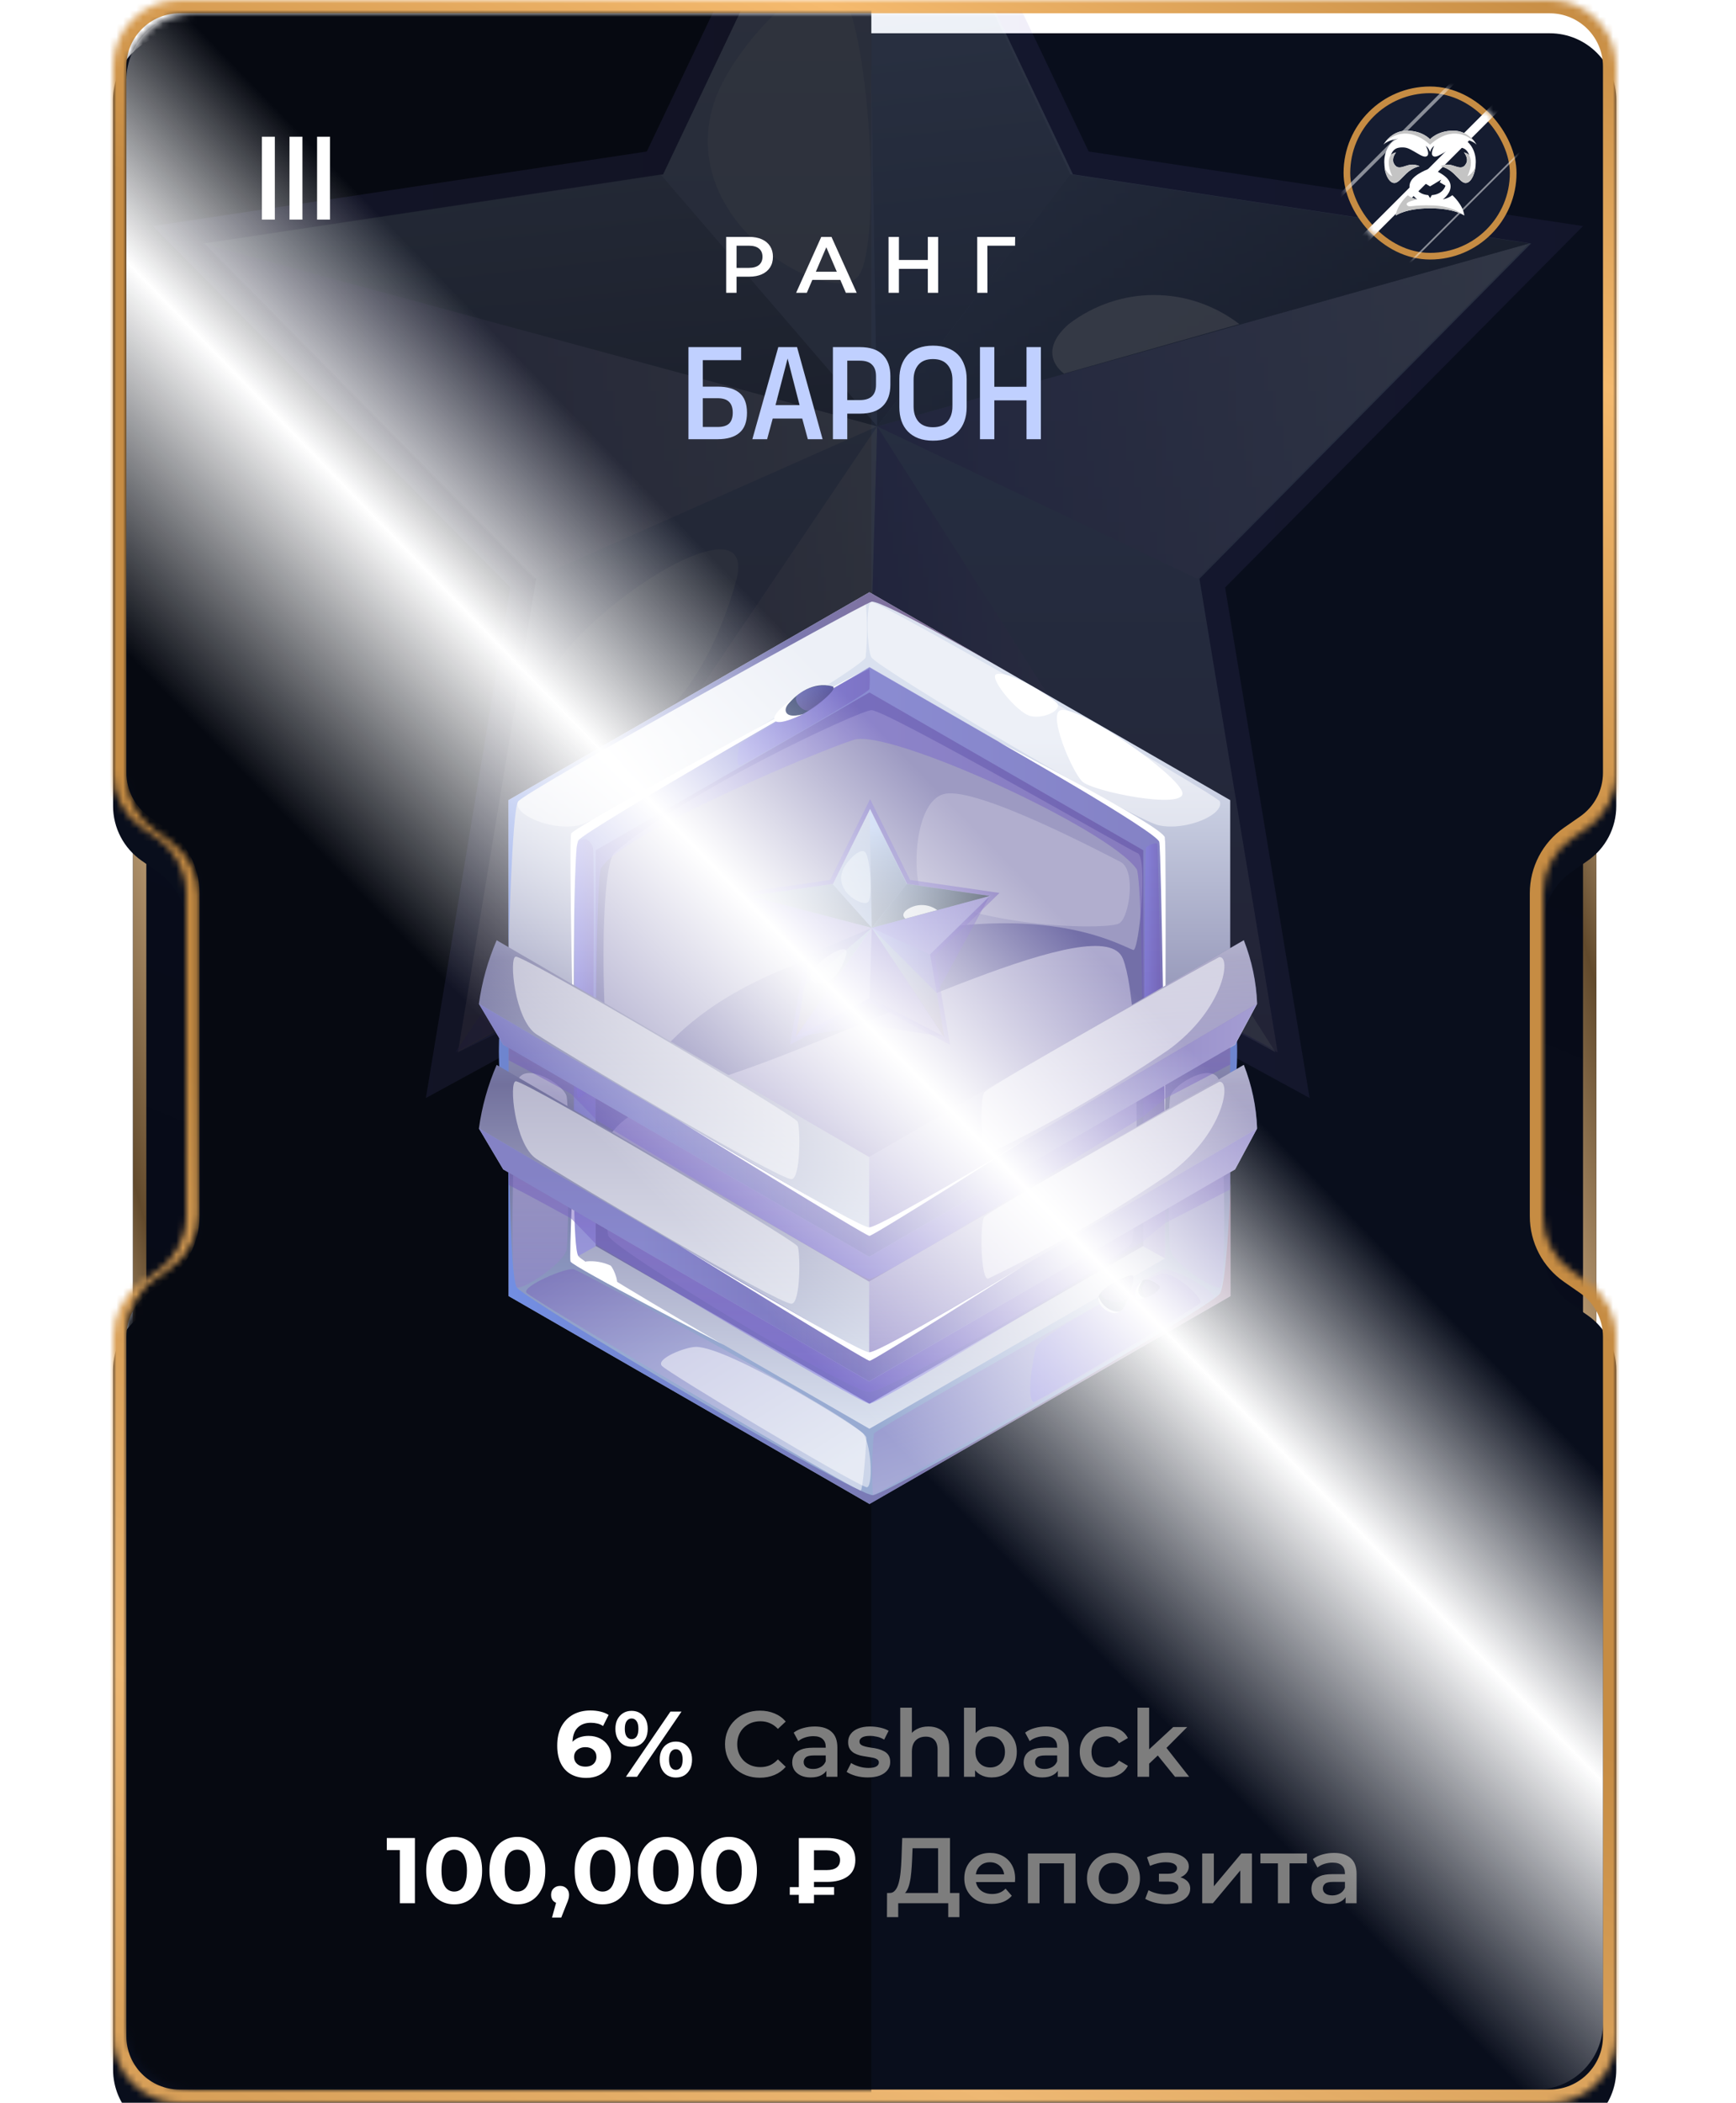 <svg width="261" height="316" viewBox="0 0 261 316" fill="none" xmlns="http://www.w3.org/2000/svg">
<g filter="url(#filter0_b_6297_50504)">
<path d="M25 314.19C22.239 314.19 20 311.952 20 309.19L20 16.207C20 13.445 22.239 11.207 25 11.207L57 11.207L57 314.19L25 314.19Z" fill="url(#paint0_linear_6297_50504)"/>
<path d="M25 313.19C22.791 313.19 21 311.4 21 309.19L21 16.207C21 13.998 22.791 12.207 25 12.207L56 12.207L56 313.19L25 313.19Z" stroke="url(#paint1_linear_6297_50504)" stroke-width="2"/>
</g>
<g filter="url(#filter1_b_6297_50504)">
<path d="M235 11.207C237.761 11.207 240 13.446 240 16.207L240 309.191C240 311.952 237.761 314.191 235 314.191L203 314.191L203 11.207L235 11.207Z" fill="url(#paint2_linear_6297_50504)"/>
<path d="M235 12.207C237.209 12.207 239 13.998 239 16.207L239 309.191C239 311.4 237.209 313.191 235 313.191L204 313.191L204 12.207L235 12.207Z" stroke="url(#paint3_linear_6297_50504)" stroke-width="2"/>
</g>
<mask id="path-5-inside-1_6297_50504" fill="white">
<path fill-rule="evenodd" clip-rule="evenodd" d="M17 10C17 4.477 21.477 0 27 0H233C238.523 0 243 4.477 243 10V116.123C243 119.396 241.398 122.462 238.711 124.332L236.289 126.016C233.602 127.885 232 130.952 232 134.225V157V160V182.775C232 186.048 233.602 189.115 236.289 190.984L238.711 192.668C241.398 194.538 243 197.604 243 200.877V306C243 311.523 238.523 316 233 316H27C21.477 316 17 311.523 17 306V200.877C17 197.604 18.602 194.538 21.289 192.668L23.711 190.984C26.398 189.115 28 186.048 28 182.775L28 160V157L28 134.225C28 130.952 26.398 127.885 23.711 126.016L21.289 124.332C18.602 122.462 17 119.396 17 116.123V10Z"/>
</mask>
<g filter="url(#filter2_i_6297_50504)">
<path fill-rule="evenodd" clip-rule="evenodd" d="M17 10C17 4.477 21.477 0 27 0H233C238.523 0 243 4.477 243 10V116.123C243 119.396 241.398 122.462 238.711 124.332L236.289 126.016C233.602 127.885 232 130.952 232 134.225V157V160V182.775C232 186.048 233.602 189.115 236.289 190.984L238.711 192.668C241.398 194.538 243 197.604 243 200.877V306C243 311.523 238.523 316 233 316H27C21.477 316 17 311.523 17 306V200.877C17 197.604 18.602 194.538 21.289 192.668L23.711 190.984C26.398 189.115 28 186.048 28 182.775L28 160V157L28 134.225C28 130.952 26.398 127.885 23.711 126.016L21.289 124.332C18.602 122.462 17 119.396 17 116.123V10Z" fill="#090E1C"/>
</g>
<path d="M28 160H30H28ZM28 157H26H28ZM21.289 124.332L22.431 122.69L21.289 124.332ZM21.289 192.668L20.147 191.026L21.289 192.668ZM238.711 192.668L237.569 194.31L238.711 192.668ZM23.711 126.016L22.569 127.658L23.711 126.016ZM236.289 126.016L235.147 124.374L236.289 126.016ZM238.711 124.332L239.853 125.974L238.711 124.332ZM236.289 190.984L237.431 189.342L236.289 190.984ZM23.711 190.984L24.853 192.626L23.711 190.984ZM233 -2H27V2H233V-2ZM245 116.123V10H241V116.123H245ZM237.431 127.658L239.853 125.974L237.569 122.69L235.147 124.374L237.431 127.658ZM234 157V134.225H230V157H234ZM234 160V157H230V160H234ZM234 182.775V160H230V182.775H234ZM239.853 191.026L237.431 189.342L235.147 192.626L237.569 194.31L239.853 191.026ZM245 306V200.877H241V306H245ZM27 318H233V314H27V318ZM15 200.877V306H19V200.877H15ZM22.431 194.31L24.853 192.626L22.569 189.342L20.147 191.026L22.431 194.31ZM30 182.775L30 160H26L26 182.775H30ZM30 160V157H26V160H30ZM30 157L30 134.225H26L26 157H30ZM24.853 124.374L22.431 122.69L20.147 125.974L22.569 127.658L24.853 124.374ZM15 10V116.123H19V10H15ZM22.431 122.69C20.282 121.194 19 118.741 19 116.123H15C15 120.051 16.923 123.73 20.147 125.974L22.431 122.69ZM19 200.877C19 198.259 20.282 195.806 22.431 194.31L20.147 191.026C16.923 193.27 15 196.949 15 200.877H19ZM27 314C22.582 314 19 310.418 19 306H15C15 312.627 20.373 318 27 318V314ZM241 306C241 310.418 237.418 314 233 314V318C239.627 318 245 312.627 245 306H241ZM237.569 194.31C239.718 195.806 241 198.259 241 200.877H245C245 196.949 243.077 193.27 239.853 191.026L237.569 194.31ZM30 134.225C30 130.297 28.077 126.618 24.853 124.374L22.569 127.658C24.718 129.153 26 131.606 26 134.225H30ZM235.147 124.374C231.923 126.618 230 130.297 230 134.225H234C234 131.606 235.282 129.153 237.431 127.658L235.147 124.374ZM241 116.123C241 118.741 239.718 121.194 237.569 122.69L239.853 125.974C243.077 123.73 245 120.051 245 116.123H241ZM230 182.775C230 186.703 231.923 190.382 235.147 192.626L237.431 189.342C235.282 187.847 234 185.394 234 182.775H230ZM27 -2C20.373 -2 15 3.373 15 10H19C19 5.582 22.582 2 27 2V-2ZM24.853 192.626C28.077 190.382 30 186.703 30 182.775H26C26 185.394 24.718 187.847 22.569 189.342L24.853 192.626ZM233 2C237.418 2 241 5.582 241 10H245C245 3.373 239.627 -2 233 -2V2Z" fill="url(#paint4_linear_6297_50504)" mask="url(#path-5-inside-1_6297_50504)"/>
<mask id="mask0_6297_50504" style="mask-type:alpha" maskUnits="userSpaceOnUse" x="19" y="2" width="222" height="312">
<path fill-rule="evenodd" clip-rule="evenodd" d="M19 12C19 6.477 23.477 2 29 2H231C236.523 2 241 6.477 241 12V116.602C241 119.867 239.406 122.927 236.73 124.798L234.465 126.382C231.789 128.253 230.195 131.312 230.195 134.577V157.013V159.975V182.41C230.195 185.675 231.789 188.735 234.465 190.606L236.73 192.19C239.406 194.061 241 197.12 241 200.385V304C241 309.523 236.523 314 231 314H29C23.477 314 19 309.523 19 304V200.386C19 197.121 20.594 194.062 23.27 192.191L25.537 190.606C28.213 188.735 29.807 185.675 29.807 182.41L29.807 157.013L29.807 134.577C29.807 131.312 28.213 128.253 25.537 126.382L23.27 124.796C20.594 122.925 19 119.866 19 116.601V12Z" fill="#090E1C"/>
</mask>
<g mask="url(#mask0_6297_50504)">
<rect x="18" y="317" width="317" height="113" transform="rotate(-90 18 317)" fill="#060911"/>
<g style="mix-blend-mode:hard-light" opacity="0.2">
<path style="mix-blend-mode:multiply" opacity="0.5" d="M130.461 128.767L64.028 165L76.73 88.281L23 33.972L97.244 22.767L130.461 -47L163.677 22.767L238 33.972L184.191 88.281L196.894 165L130.461 128.767Z" fill="url(#paint5_linear_6297_50504)"/>
<path d="M230.195 36.59L194.375 31.192L184.591 29.72L161.316 26.203L130.467 -38.575L99.696 26.203L30.738 36.59L80.603 86.973L68.847 158.13L130.467 124.514L192.087 158.13L180.331 86.973L230.195 36.59Z" fill="url(#paint6_linear_6297_50504)"/>
<path style="mix-blend-mode:multiply" opacity="0.5" d="M30.43 36.591L131.894 64.072L80.294 86.974L30.43 36.591Z" fill="url(#paint7_linear_6297_50504)"/>
<path style="mix-blend-mode:multiply" opacity="0.5" d="M229.875 36.591L131.883 64.072L180.011 86.974L229.875 36.591Z" fill="url(#paint8_linear_6297_50504)"/>
<path style="mix-blend-mode:multiply" opacity="0.5" d="M130.144 124.516L131.88 64.073L68.445 158.132L130.144 124.516Z" fill="url(#paint9_linear_6297_50504)"/>
<path style="mix-blend-mode:multiply" opacity="0.5" d="M191.772 158.132L131.888 64.073L130.152 124.516L191.772 158.132Z" fill="url(#paint10_linear_6297_50504)"/>
<path style="mix-blend-mode:color-dodge" opacity="0.5" d="M130.152 -38.575L131.888 64.071L160.923 26.203L130.152 -38.575Z" fill="url(#paint11_linear_6297_50504)"/>
<path style="mix-blend-mode:color-dodge" opacity="0.5" d="M229.875 36.59L131.883 64.072L160.918 26.203L229.875 36.59Z" fill="url(#paint12_linear_6297_50504)"/>
<path style="mix-blend-mode:color-dodge" opacity="0.5" d="M229.875 36.59L131.883 64.072L160.918 26.203L229.875 36.59Z" fill="url(#paint13_linear_6297_50504)"/>
<path style="mix-blend-mode:color-dodge" opacity="0.5" d="M99.309 26.203L131.894 64.072L30.43 36.59L99.309 26.203Z" fill="url(#paint14_linear_6297_50504)"/>
<g style="mix-blend-mode:color-dodge" opacity="0.8">
<path d="M160.686 48.697C155.558 53.195 159.976 56.14 159.976 56.14L186.328 48.697C182.614 45.86 178.121 44.33 173.507 44.33C168.894 44.33 164.401 45.86 160.686 48.697Z" fill="white"/>
</g>
<path style="mix-blend-mode:multiply" opacity="0.5" d="M68.848 158.131C68.848 158.131 115.556 135.312 130.468 128.932L192.246 158.131L130.626 124.516L68.848 158.131Z" fill="url(#paint15_linear_6297_50504)"/>
<g style="mix-blend-mode:soft-light" opacity="0.4">
<path d="M107.498 14.998C100.95 33.809 125.961 46.978 129.274 41.17C132.588 35.363 130.537 3.056 126.276 -1.36C122.016 -5.777 110.181 7.309 107.498 14.998Z" fill="#F7FFFF"/>
</g>
<g style="mix-blend-mode:soft-light" opacity="0.4">
<path d="M87.068 111.592C100.402 113.392 107.818 97.77 110.737 87.055C115.077 69.634 63.003 108.157 87.068 111.592Z" fill="#F7FFFF"/>
</g>
</g>
</g>
<g filter="url(#filter3_f_6297_50504)">
<ellipse cx="130.5" cy="158" rx="55.5" ry="52" fill="#6E85CF"/>
</g>
<path d="M103.505 66V52.16H111.425V54.12H105.665V58.1H107.885C109.325 58.1 110.418 58.413 111.165 59.04C111.925 59.667 112.305 60.66 112.305 62.02C112.305 63.393 111.925 64.4 111.165 65.04C110.418 65.68 109.325 66 107.885 66H103.505ZM107.885 64.16C108.685 64.16 109.265 63.987 109.625 63.64C109.985 63.28 110.165 62.74 110.165 62.02C110.165 61.3 109.985 60.76 109.625 60.4C109.265 60.027 108.685 59.84 107.885 59.84H105.665V64.16H107.885ZM123.673 66H121.453L120.613 62.9H116.173L115.333 66H113.113L117.013 52.16H119.833L123.673 66ZM118.413 53.88L116.593 60.88H120.213L118.413 53.88ZM129.284 52.16C130.817 52.16 131.964 52.547 132.724 53.32C133.484 54.08 133.864 55.147 133.864 56.52V57.82C133.864 59.193 133.484 60.26 132.724 61.02C131.964 61.78 130.817 62.16 129.284 62.16H127.384V66H125.224V52.16H129.284ZM127.384 60.12H129.284C130.897 60.12 131.704 59.353 131.704 57.82V56.52C131.704 55.76 131.504 55.187 131.104 54.8C130.717 54.4 130.111 54.2 129.284 54.2H127.384V60.12ZM140.274 51.94C141.1 51.94 141.827 52.06 142.454 52.3C143.08 52.527 143.607 52.86 144.034 53.3C144.46 53.74 144.78 54.273 144.994 54.9C145.22 55.513 145.334 56.2 145.334 56.96V61.18C145.334 61.953 145.22 62.653 144.994 63.28C144.78 63.893 144.46 64.42 144.034 64.86C143.607 65.3 143.08 65.64 142.454 65.88C141.827 66.107 141.1 66.22 140.274 66.22H140.254C139.44 66.22 138.714 66.1 138.074 65.86C137.447 65.62 136.92 65.28 136.494 64.84C136.067 64.4 135.747 63.873 135.534 63.26C135.32 62.633 135.214 61.94 135.214 61.18V56.96C135.214 56.2 135.32 55.513 135.534 54.9C135.76 54.273 136.08 53.74 136.494 53.3C136.92 52.86 137.447 52.527 138.074 52.3C138.714 52.06 139.44 51.94 140.254 51.94H140.274ZM140.274 64.2C141.234 64.2 141.96 63.913 142.454 63.34C142.947 62.767 143.194 62.007 143.194 61.06V57.08C143.194 56.147 142.947 55.393 142.454 54.82C141.96 54.247 141.234 53.96 140.274 53.96H140.254C139.294 53.96 138.567 54.247 138.074 54.82C137.594 55.393 137.354 56.147 137.354 57.08V61.06C137.354 62.007 137.594 62.767 138.074 63.34C138.567 63.913 139.294 64.2 140.254 64.2H140.274ZM154.333 58.12V52.16H156.493V66H154.333V60.16H149.493V66H147.333V52.16H149.493V58.12H154.333Z" fill="#C0D0FF"/>
<path d="M109.176 44V35.6H112.632C113.376 35.6 114.012 35.72 114.54 35.96C115.076 36.2 115.488 36.544 115.776 36.992C116.064 37.44 116.208 37.972 116.208 38.588C116.208 39.204 116.064 39.736 115.776 40.184C115.488 40.632 115.076 40.976 114.54 41.216C114.012 41.456 113.376 41.576 112.632 41.576H110.04L110.736 40.844V44H109.176ZM110.736 41.012L110.04 40.256H112.56C113.248 40.256 113.764 40.112 114.108 39.824C114.46 39.528 114.636 39.116 114.636 38.588C114.636 38.052 114.46 37.64 114.108 37.352C113.764 37.064 113.248 36.92 112.56 36.92H110.04L110.736 36.152V41.012ZM119.694 44L123.474 35.6H125.01L128.802 44H127.17L123.918 36.428H124.542L121.302 44H119.694ZM121.434 42.056L121.854 40.832H126.39L126.81 42.056H121.434ZM139.494 35.6H141.054V44H139.494V35.6ZM135.15 44H133.59V35.6H135.15V44ZM139.614 40.4H135.018V39.068H139.614V40.4ZM146.922 44V35.6H152.622L152.61 36.92H148.086L148.446 36.548L148.458 44H146.922Z" fill="white"/>
<path d="M60.113 286V277.04L61.093 278.02H58.153V276.2H62.381V286H60.113ZM68.283 286.168C67.48 286.168 66.762 285.972 66.127 285.58C65.492 285.179 64.993 284.6 64.629 283.844C64.265 283.088 64.083 282.173 64.083 281.1C64.083 280.027 64.265 279.112 64.629 278.356C64.993 277.6 65.492 277.026 66.127 276.634C66.762 276.233 67.48 276.032 68.283 276.032C69.095 276.032 69.814 276.233 70.439 276.634C71.074 277.026 71.573 277.6 71.937 278.356C72.301 279.112 72.483 280.027 72.483 281.1C72.483 282.173 72.301 283.088 71.937 283.844C71.573 284.6 71.074 285.179 70.439 285.58C69.814 285.972 69.095 286.168 68.283 286.168ZM68.283 284.25C68.666 284.25 68.997 284.143 69.277 283.928C69.566 283.713 69.79 283.373 69.949 282.906C70.117 282.439 70.201 281.837 70.201 281.1C70.201 280.363 70.117 279.761 69.949 279.294C69.79 278.827 69.566 278.487 69.277 278.272C68.997 278.057 68.666 277.95 68.283 277.95C67.91 277.95 67.578 278.057 67.289 278.272C67.009 278.487 66.785 278.827 66.617 279.294C66.458 279.761 66.379 280.363 66.379 281.1C66.379 281.837 66.458 282.439 66.617 282.906C66.785 283.373 67.009 283.713 67.289 283.928C67.578 284.143 67.91 284.25 68.283 284.25ZM77.785 286.168C76.982 286.168 76.264 285.972 75.629 285.58C74.994 285.179 74.495 284.6 74.131 283.844C73.767 283.088 73.585 282.173 73.585 281.1C73.585 280.027 73.767 279.112 74.131 278.356C74.495 277.6 74.994 277.026 75.629 276.634C76.264 276.233 76.982 276.032 77.785 276.032C78.597 276.032 79.316 276.233 79.941 276.634C80.576 277.026 81.075 277.6 81.439 278.356C81.803 279.112 81.985 280.027 81.985 281.1C81.985 282.173 81.803 283.088 81.439 283.844C81.075 284.6 80.576 285.179 79.941 285.58C79.316 285.972 78.597 286.168 77.785 286.168ZM77.785 284.25C78.168 284.25 78.499 284.143 78.779 283.928C79.068 283.713 79.292 283.373 79.451 282.906C79.619 282.439 79.703 281.837 79.703 281.1C79.703 280.363 79.619 279.761 79.451 279.294C79.292 278.827 79.068 278.487 78.779 278.272C78.499 278.057 78.168 277.95 77.785 277.95C77.412 277.95 77.08 278.057 76.791 278.272C76.511 278.487 76.287 278.827 76.119 279.294C75.96 279.761 75.881 280.363 75.881 281.1C75.881 281.837 75.96 282.439 76.119 282.906C76.287 283.373 76.511 283.713 76.791 283.928C77.08 284.143 77.412 284.25 77.785 284.25ZM82.993 288.156L83.917 284.796L84.225 286.056C83.824 286.056 83.493 285.939 83.231 285.706C82.979 285.473 82.853 285.151 82.853 284.74C82.853 284.329 82.984 284.003 83.245 283.76C83.507 283.517 83.829 283.396 84.211 283.396C84.603 283.396 84.925 283.522 85.177 283.774C85.429 284.017 85.555 284.339 85.555 284.74C85.555 284.861 85.546 284.983 85.527 285.104C85.509 285.216 85.471 285.356 85.415 285.524C85.369 285.683 85.289 285.888 85.177 286.14L84.379 288.156H82.993ZM90.596 286.168C89.793 286.168 89.074 285.972 88.44 285.58C87.805 285.179 87.306 284.6 86.942 283.844C86.578 283.088 86.396 282.173 86.396 281.1C86.396 280.027 86.578 279.112 86.942 278.356C87.306 277.6 87.805 277.026 88.44 276.634C89.074 276.233 89.793 276.032 90.596 276.032C91.408 276.032 92.126 276.233 92.752 276.634C93.386 277.026 93.886 277.6 94.25 278.356C94.614 279.112 94.796 280.027 94.796 281.1C94.796 282.173 94.614 283.088 94.25 283.844C93.886 284.6 93.386 285.179 92.752 285.58C92.126 285.972 91.408 286.168 90.596 286.168ZM90.596 284.25C90.978 284.25 91.31 284.143 91.59 283.928C91.879 283.713 92.103 283.373 92.262 282.906C92.43 282.439 92.514 281.837 92.514 281.1C92.514 280.363 92.43 279.761 92.262 279.294C92.103 278.827 91.879 278.487 91.59 278.272C91.31 278.057 90.978 277.95 90.596 277.95C90.222 277.95 89.891 278.057 89.602 278.272C89.322 278.487 89.098 278.827 88.93 279.294C88.771 279.761 88.692 280.363 88.692 281.1C88.692 281.837 88.771 282.439 88.93 282.906C89.098 283.373 89.322 283.713 89.602 283.928C89.891 284.143 90.222 284.25 90.596 284.25ZM100.098 286.168C99.295 286.168 98.576 285.972 97.942 285.58C97.307 285.179 96.808 284.6 96.444 283.844C96.08 283.088 95.898 282.173 95.898 281.1C95.898 280.027 96.08 279.112 96.444 278.356C96.808 277.6 97.307 277.026 97.942 276.634C98.576 276.233 99.295 276.032 100.098 276.032C100.91 276.032 101.628 276.233 102.254 276.634C102.888 277.026 103.388 277.6 103.752 278.356C104.116 279.112 104.298 280.027 104.298 281.1C104.298 282.173 104.116 283.088 103.752 283.844C103.388 284.6 102.888 285.179 102.254 285.58C101.628 285.972 100.91 286.168 100.098 286.168ZM100.098 284.25C100.48 284.25 100.812 284.143 101.092 283.928C101.381 283.713 101.605 283.373 101.764 282.906C101.932 282.439 102.016 281.837 102.016 281.1C102.016 280.363 101.932 279.761 101.764 279.294C101.605 278.827 101.381 278.487 101.092 278.272C100.812 278.057 100.48 277.95 100.098 277.95C99.724 277.95 99.393 278.057 99.104 278.272C98.824 278.487 98.6 278.827 98.432 279.294C98.273 279.761 98.194 280.363 98.194 281.1C98.194 281.837 98.273 282.439 98.432 282.906C98.6 283.373 98.824 283.713 99.104 283.928C99.393 284.143 99.724 284.25 100.098 284.25ZM109.6 286.168C108.797 286.168 108.078 285.972 107.444 285.58C106.809 285.179 106.31 284.6 105.946 283.844C105.582 283.088 105.4 282.173 105.4 281.1C105.4 280.027 105.582 279.112 105.946 278.356C106.31 277.6 106.809 277.026 107.444 276.634C108.078 276.233 108.797 276.032 109.6 276.032C110.412 276.032 111.13 276.233 111.756 276.634C112.39 277.026 112.89 277.6 113.254 278.356C113.618 279.112 113.8 280.027 113.8 281.1C113.8 282.173 113.618 283.088 113.254 283.844C112.89 284.6 112.39 285.179 111.756 285.58C111.13 285.972 110.412 286.168 109.6 286.168ZM109.6 284.25C109.982 284.25 110.314 284.143 110.594 283.928C110.883 283.713 111.107 283.373 111.266 282.906C111.434 282.439 111.518 281.837 111.518 281.1C111.518 280.363 111.434 279.761 111.266 279.294C111.107 278.827 110.883 278.487 110.594 278.272C110.314 278.057 109.982 277.95 109.6 277.95C109.226 277.95 108.895 278.057 108.606 278.272C108.326 278.487 108.102 278.827 107.934 279.294C107.775 279.761 107.696 280.363 107.696 281.1C107.696 281.837 107.775 282.439 107.934 282.906C108.102 283.373 108.326 283.713 108.606 283.928C108.895 284.143 109.226 284.25 109.6 284.25ZM120.098 286V276.2H124.34C125.647 276.2 126.683 276.475 127.448 277.026C128.214 277.577 128.596 278.403 128.596 279.504C128.596 280.596 128.214 281.417 127.448 281.968C126.683 282.519 125.647 282.794 124.34 282.794H121.358L122.38 281.786V286H120.098ZM122.38 282.024L121.358 281.016H124.326C124.952 281.016 125.437 280.89 125.782 280.638C126.128 280.377 126.3 280.003 126.3 279.518C126.3 279.042 126.128 278.678 125.782 278.426C125.437 278.174 124.952 278.048 124.326 278.048H121.358L122.38 276.97V282.024ZM118.74 284.74V283.578H125.404V284.74H118.74Z" fill="white"/>
<path d="M141.036 285.16V277.74H137.2L137.13 279.476C137.102 280.129 137.06 280.75 137.004 281.338C136.958 281.917 136.878 282.444 136.766 282.92C136.664 283.396 136.519 283.793 136.332 284.11C136.146 284.427 135.917 284.637 135.646 284.74L133.686 284.46C134.041 284.479 134.33 284.357 134.554 284.096C134.788 283.835 134.97 283.471 135.1 283.004C135.231 282.537 135.329 281.991 135.394 281.366C135.46 280.731 135.506 280.045 135.534 279.308L135.646 276.2H142.828V285.16H141.036ZM133.35 288.086L133.364 284.46H144.242V288.086H142.562V286H135.044V288.086H133.35ZM149.109 286.098C148.279 286.098 147.551 285.935 146.925 285.608C146.309 285.272 145.829 284.815 145.483 284.236C145.147 283.657 144.979 282.999 144.979 282.262C144.979 281.515 145.143 280.857 145.469 280.288C145.805 279.709 146.263 279.257 146.841 278.93C147.429 278.603 148.097 278.44 148.843 278.44C149.571 278.44 150.22 278.599 150.789 278.916C151.359 279.233 151.807 279.681 152.133 280.26C152.46 280.839 152.623 281.52 152.623 282.304C152.623 282.379 152.619 282.463 152.609 282.556C152.609 282.649 152.605 282.738 152.595 282.822H146.365V281.66H151.671L150.985 282.024C150.995 281.595 150.906 281.217 150.719 280.89C150.533 280.563 150.276 280.307 149.949 280.12C149.632 279.933 149.263 279.84 148.843 279.84C148.414 279.84 148.036 279.933 147.709 280.12C147.392 280.307 147.14 280.568 146.953 280.904C146.776 281.231 146.687 281.618 146.687 282.066V282.346C146.687 282.794 146.79 283.191 146.995 283.536C147.201 283.881 147.49 284.147 147.863 284.334C148.237 284.521 148.666 284.614 149.151 284.614C149.571 284.614 149.949 284.549 150.285 284.418C150.621 284.287 150.92 284.082 151.181 283.802L152.119 284.88C151.783 285.272 151.359 285.575 150.845 285.79C150.341 285.995 149.763 286.098 149.109 286.098ZM154.537 286V278.524H161.705V286H159.969V279.602L160.375 280.008H155.881L156.287 279.602V286H154.537ZM167.399 286.098C166.633 286.098 165.952 285.935 165.355 285.608C164.757 285.272 164.286 284.815 163.941 284.236C163.595 283.657 163.423 282.999 163.423 282.262C163.423 281.515 163.595 280.857 163.941 280.288C164.286 279.709 164.757 279.257 165.355 278.93C165.952 278.603 166.633 278.44 167.399 278.44C168.173 278.44 168.859 278.603 169.457 278.93C170.063 279.257 170.535 279.705 170.871 280.274C171.216 280.843 171.389 281.506 171.389 282.262C171.389 282.999 171.216 283.657 170.871 284.236C170.535 284.815 170.063 285.272 169.457 285.608C168.859 285.935 168.173 286.098 167.399 286.098ZM167.399 284.6C167.828 284.6 168.211 284.507 168.547 284.32C168.883 284.133 169.144 283.863 169.331 283.508C169.527 283.153 169.625 282.738 169.625 282.262C169.625 281.777 169.527 281.361 169.331 281.016C169.144 280.661 168.883 280.391 168.547 280.204C168.211 280.017 167.833 279.924 167.413 279.924C166.983 279.924 166.601 280.017 166.265 280.204C165.938 280.391 165.677 280.661 165.481 281.016C165.285 281.361 165.187 281.777 165.187 282.262C165.187 282.738 165.285 283.153 165.481 283.508C165.677 283.863 165.938 284.133 166.265 284.32C166.601 284.507 166.979 284.6 167.399 284.6ZM175.374 286.126C176.065 286.126 176.676 286.028 177.208 285.832C177.749 285.636 178.174 285.365 178.482 285.02C178.79 284.665 178.944 284.259 178.944 283.802C178.944 283.233 178.706 282.785 178.23 282.458C177.754 282.122 177.101 281.954 176.27 281.954L176.214 282.332C176.699 282.332 177.129 282.253 177.502 282.094C177.885 281.935 178.183 281.716 178.398 281.436C178.622 281.147 178.734 280.825 178.734 280.47C178.734 280.041 178.58 279.667 178.272 279.35C177.964 279.033 177.544 278.79 177.012 278.622C176.48 278.454 175.873 278.384 175.192 278.412C174.744 278.421 174.291 278.487 173.834 278.608C173.386 278.72 172.924 278.883 172.448 279.098L172.896 280.386C173.307 280.209 173.708 280.073 174.1 279.98C174.501 279.887 174.889 279.84 175.262 279.84C175.617 279.84 175.92 279.877 176.172 279.952C176.424 280.017 176.615 280.12 176.746 280.26C176.886 280.391 176.956 280.545 176.956 280.722C176.956 280.899 176.9 281.053 176.788 281.184C176.676 281.315 176.513 281.413 176.298 281.478C176.093 281.543 175.841 281.576 175.542 281.576H174.24V282.752H175.682C176.158 282.752 176.522 282.831 176.774 282.99C177.035 283.139 177.166 283.363 177.166 283.662C177.166 283.867 177.087 284.049 176.928 284.208C176.779 284.367 176.564 284.488 176.284 284.572C176.004 284.647 175.668 284.684 175.276 284.684C174.819 284.684 174.361 284.628 173.904 284.516C173.447 284.404 173.036 284.245 172.672 284.04L172.182 285.342C172.63 285.594 173.129 285.79 173.68 285.93C174.24 286.061 174.805 286.126 175.374 286.126ZM180.746 286V278.524H182.496V283.452L186.626 278.524H188.222V286H186.472V281.072L182.356 286H180.746ZM192.13 286V279.588L192.536 280.008H189.498V278.524H196.498V280.008H193.474L193.88 279.588V286H192.13ZM202.304 286V284.488L202.206 284.166V281.52C202.206 281.007 202.052 280.61 201.744 280.33C201.436 280.041 200.969 279.896 200.344 279.896C199.924 279.896 199.508 279.961 199.098 280.092C198.696 280.223 198.356 280.405 198.076 280.638L197.39 279.364C197.791 279.056 198.267 278.827 198.818 278.678C199.378 278.519 199.956 278.44 200.554 278.44C201.636 278.44 202.472 278.701 203.06 279.224C203.657 279.737 203.956 280.535 203.956 281.618V286H202.304ZM199.952 286.098C199.392 286.098 198.902 286.005 198.482 285.818C198.062 285.622 197.735 285.356 197.502 285.02C197.278 284.675 197.166 284.287 197.166 283.858C197.166 283.438 197.264 283.06 197.46 282.724C197.665 282.388 197.996 282.122 198.454 281.926C198.911 281.73 199.518 281.632 200.274 281.632H202.444V282.794H200.4C199.802 282.794 199.401 282.892 199.196 283.088C198.99 283.275 198.888 283.508 198.888 283.788C198.888 284.105 199.014 284.357 199.266 284.544C199.518 284.731 199.868 284.824 200.316 284.824C200.745 284.824 201.128 284.726 201.464 284.53C201.809 284.334 202.056 284.045 202.206 283.662L202.5 284.712C202.332 285.151 202.028 285.491 201.59 285.734C201.16 285.977 200.614 286.098 199.952 286.098Z" fill="#7D7D7D"/>
<path d="M88.159 267.168C87.263 267.168 86.483 266.981 85.82 266.608C85.167 266.235 84.663 265.689 84.308 264.97C83.954 264.251 83.776 263.365 83.776 262.31C83.776 261.181 83.987 260.224 84.406 259.44C84.836 258.656 85.424 258.059 86.171 257.648C86.927 257.237 87.794 257.032 88.775 257.032C89.297 257.032 89.796 257.088 90.272 257.2C90.749 257.312 91.159 257.48 91.504 257.704L90.665 259.37C90.394 259.183 90.105 259.057 89.796 258.992C89.489 258.917 89.166 258.88 88.831 258.88C87.981 258.88 87.309 259.137 86.814 259.65C86.32 260.163 86.073 260.924 86.073 261.932C86.073 262.1 86.073 262.287 86.073 262.492C86.082 262.697 86.11 262.903 86.156 263.108L85.526 262.52C85.704 262.156 85.933 261.853 86.213 261.61C86.493 261.358 86.824 261.171 87.207 261.05C87.599 260.919 88.028 260.854 88.495 260.854C89.129 260.854 89.698 260.98 90.203 261.232C90.707 261.484 91.108 261.839 91.406 262.296C91.715 262.753 91.868 263.29 91.868 263.906C91.868 264.569 91.701 265.147 91.365 265.642C91.038 266.127 90.594 266.505 90.034 266.776C89.484 267.037 88.859 267.168 88.159 267.168ZM88.032 265.474C88.35 265.474 88.63 265.418 88.873 265.306C89.124 265.185 89.32 265.012 89.46 264.788C89.6 264.564 89.671 264.307 89.671 264.018C89.671 263.57 89.516 263.215 89.209 262.954C88.91 262.683 88.508 262.548 88.004 262.548C87.668 262.548 87.374 262.613 87.123 262.744C86.871 262.865 86.67 263.038 86.52 263.262C86.38 263.477 86.311 263.729 86.311 264.018C86.311 264.298 86.38 264.55 86.52 264.774C86.66 264.989 86.856 265.161 87.109 265.292C87.361 265.413 87.668 265.474 88.032 265.474ZM94.105 267L100.797 257.2H102.463L95.77 267H94.105ZM94.959 262.492C94.483 262.492 94.062 262.385 93.698 262.17C93.335 261.946 93.045 261.633 92.831 261.232C92.625 260.821 92.522 260.341 92.522 259.79C92.522 259.239 92.625 258.763 92.831 258.362C93.045 257.961 93.335 257.648 93.698 257.424C94.062 257.2 94.483 257.088 94.959 257.088C95.434 257.088 95.855 257.2 96.219 257.424C96.582 257.648 96.867 257.961 97.073 258.362C97.278 258.763 97.38 259.239 97.38 259.79C97.38 260.341 97.278 260.821 97.073 261.232C96.867 261.633 96.582 261.946 96.219 262.17C95.855 262.385 95.434 262.492 94.959 262.492ZM94.959 261.344C95.266 261.344 95.514 261.218 95.701 260.966C95.887 260.705 95.981 260.313 95.981 259.79C95.981 259.267 95.887 258.88 95.701 258.628C95.514 258.367 95.266 258.236 94.959 258.236C94.66 258.236 94.412 258.367 94.216 258.628C94.03 258.88 93.936 259.267 93.936 259.79C93.936 260.303 94.03 260.691 94.216 260.952C94.412 261.213 94.66 261.344 94.959 261.344ZM101.609 267.112C101.142 267.112 100.722 267.005 100.349 266.79C99.984 266.566 99.7 266.253 99.495 265.852C99.289 265.441 99.186 264.961 99.186 264.41C99.186 263.859 99.289 263.383 99.495 262.982C99.7 262.581 99.984 262.268 100.349 262.044C100.722 261.82 101.142 261.708 101.609 261.708C102.094 261.708 102.519 261.82 102.883 262.044C103.247 262.268 103.531 262.581 103.737 262.982C103.942 263.383 104.045 263.859 104.045 264.41C104.045 264.961 103.942 265.441 103.737 265.852C103.531 266.253 103.247 266.566 102.883 266.79C102.519 267.005 102.094 267.112 101.609 267.112ZM101.609 265.964C101.917 265.964 102.164 265.838 102.351 265.586C102.537 265.325 102.631 264.933 102.631 264.41C102.631 263.897 102.537 263.509 102.351 263.248C102.164 262.987 101.917 262.856 101.609 262.856C101.31 262.856 101.063 262.987 100.867 263.248C100.68 263.5 100.587 263.887 100.587 264.41C100.587 264.933 100.68 265.325 100.867 265.586C101.063 265.838 101.31 265.964 101.609 265.964Z" fill="white"/>
<path d="M114.239 267.14C113.492 267.14 112.797 267.019 112.153 266.776C111.518 266.524 110.963 266.174 110.487 265.726C110.02 265.269 109.656 264.732 109.395 264.116C109.133 263.5 109.003 262.828 109.003 262.1C109.003 261.372 109.133 260.7 109.395 260.084C109.656 259.468 110.025 258.936 110.501 258.488C110.977 258.031 111.532 257.681 112.167 257.438C112.801 257.186 113.497 257.06 114.253 257.06C115.055 257.06 115.788 257.2 116.451 257.48C117.113 257.751 117.673 258.157 118.131 258.698L116.955 259.804C116.6 259.421 116.203 259.137 115.765 258.95C115.326 258.754 114.85 258.656 114.337 258.656C113.823 258.656 113.352 258.74 112.923 258.908C112.503 259.076 112.134 259.314 111.817 259.622C111.509 259.93 111.266 260.294 111.089 260.714C110.921 261.134 110.837 261.596 110.837 262.1C110.837 262.604 110.921 263.066 111.089 263.486C111.266 263.906 111.509 264.27 111.817 264.578C112.134 264.886 112.503 265.124 112.923 265.292C113.352 265.46 113.823 265.544 114.337 265.544C114.85 265.544 115.326 265.451 115.765 265.264C116.203 265.068 116.6 264.774 116.955 264.382L118.131 265.502C117.673 266.034 117.113 266.44 116.451 266.72C115.788 267 115.051 267.14 114.239 267.14ZM124.244 267V265.488L124.146 265.166V262.52C124.146 262.007 123.992 261.61 123.684 261.33C123.376 261.041 122.91 260.896 122.284 260.896C121.864 260.896 121.449 260.961 121.038 261.092C120.637 261.223 120.296 261.405 120.016 261.638L119.33 260.364C119.732 260.056 120.208 259.827 120.758 259.678C121.318 259.519 121.897 259.44 122.494 259.44C123.577 259.44 124.412 259.701 125 260.224C125.598 260.737 125.896 261.535 125.896 262.618V267H124.244ZM121.892 267.098C121.332 267.098 120.842 267.005 120.422 266.818C120.002 266.622 119.676 266.356 119.442 266.02C119.218 265.675 119.106 265.287 119.106 264.858C119.106 264.438 119.204 264.06 119.4 263.724C119.606 263.388 119.937 263.122 120.394 262.926C120.852 262.73 121.458 262.632 122.214 262.632H124.384V263.794H122.34C121.743 263.794 121.342 263.892 121.136 264.088C120.931 264.275 120.828 264.508 120.828 264.788C120.828 265.105 120.954 265.357 121.206 265.544C121.458 265.731 121.808 265.824 122.256 265.824C122.686 265.824 123.068 265.726 123.404 265.53C123.75 265.334 123.997 265.045 124.146 264.662L124.44 265.712C124.272 266.151 123.969 266.491 123.53 266.734C123.101 266.977 122.555 267.098 121.892 267.098ZM130.452 267.098C129.827 267.098 129.225 267.019 128.646 266.86C128.077 266.692 127.624 266.491 127.288 266.258L127.96 264.928C128.296 265.143 128.697 265.32 129.164 265.46C129.631 265.6 130.097 265.67 130.564 265.67C131.115 265.67 131.511 265.595 131.754 265.446C132.006 265.297 132.132 265.096 132.132 264.844C132.132 264.639 132.048 264.485 131.88 264.382C131.712 264.27 131.493 264.186 131.222 264.13C130.951 264.074 130.648 264.023 130.312 263.976C129.985 263.929 129.654 263.869 129.318 263.794C128.991 263.71 128.693 263.593 128.422 263.444C128.151 263.285 127.932 263.075 127.764 262.814C127.596 262.553 127.512 262.207 127.512 261.778C127.512 261.302 127.647 260.891 127.918 260.546C128.189 260.191 128.567 259.921 129.052 259.734C129.547 259.538 130.13 259.44 130.802 259.44C131.306 259.44 131.815 259.496 132.328 259.608C132.841 259.72 133.266 259.879 133.602 260.084L132.93 261.414C132.575 261.199 132.216 261.055 131.852 260.98C131.497 260.896 131.143 260.854 130.788 260.854C130.256 260.854 129.859 260.933 129.598 261.092C129.346 261.251 129.22 261.451 129.22 261.694C129.22 261.918 129.304 262.086 129.472 262.198C129.64 262.31 129.859 262.399 130.13 262.464C130.401 262.529 130.699 262.585 131.026 262.632C131.362 262.669 131.693 262.73 132.02 262.814C132.347 262.898 132.645 263.015 132.916 263.164C133.196 263.304 133.42 263.505 133.588 263.766C133.756 264.027 133.84 264.368 133.84 264.788C133.84 265.255 133.7 265.661 133.42 266.006C133.149 266.351 132.762 266.622 132.258 266.818C131.754 267.005 131.152 267.098 130.452 267.098ZM139.589 259.44C140.187 259.44 140.719 259.557 141.185 259.79C141.661 260.023 142.035 260.383 142.305 260.868C142.576 261.344 142.711 261.96 142.711 262.716V267H140.961V262.94C140.961 262.277 140.803 261.783 140.485 261.456C140.177 261.129 139.743 260.966 139.183 260.966C138.773 260.966 138.409 261.05 138.091 261.218C137.774 261.386 137.527 261.638 137.349 261.974C137.181 262.301 137.097 262.716 137.097 263.22V267H135.347V256.612H137.097V261.54L136.719 260.924C136.981 260.448 137.359 260.084 137.853 259.832C138.357 259.571 138.936 259.44 139.589 259.44ZM149.075 267.098C148.441 267.098 147.876 266.958 147.381 266.678C146.887 266.398 146.495 265.978 146.205 265.418C145.925 264.849 145.785 264.13 145.785 263.262C145.785 262.385 145.93 261.666 146.219 261.106C146.518 260.546 146.915 260.131 147.409 259.86C147.913 259.58 148.469 259.44 149.075 259.44C149.813 259.44 150.461 259.599 151.021 259.916C151.591 260.233 152.039 260.677 152.365 261.246C152.701 261.815 152.869 262.487 152.869 263.262C152.869 264.037 152.701 264.709 152.365 265.278C152.039 265.847 151.591 266.295 151.021 266.622C150.461 266.939 149.813 267.098 149.075 267.098ZM144.931 267V256.612H146.681V261.26L146.541 263.248L146.597 265.236V267H144.931ZM148.879 265.6C149.299 265.6 149.673 265.507 149.999 265.32C150.335 265.133 150.601 264.863 150.797 264.508C150.993 264.153 151.091 263.738 151.091 263.262C151.091 262.777 150.993 262.361 150.797 262.016C150.601 261.661 150.335 261.391 149.999 261.204C149.673 261.017 149.299 260.924 148.879 260.924C148.459 260.924 148.081 261.017 147.745 261.204C147.409 261.391 147.143 261.661 146.947 262.016C146.751 262.361 146.653 262.777 146.653 263.262C146.653 263.738 146.751 264.153 146.947 264.508C147.143 264.863 147.409 265.133 147.745 265.32C148.081 265.507 148.459 265.6 148.879 265.6ZM159.039 267V265.488L158.941 265.166V262.52C158.941 262.007 158.787 261.61 158.479 261.33C158.171 261.041 157.704 260.896 157.079 260.896C156.659 260.896 156.244 260.961 155.833 261.092C155.432 261.223 155.091 261.405 154.811 261.638L154.125 260.364C154.526 260.056 155.002 259.827 155.553 259.678C156.113 259.519 156.692 259.44 157.289 259.44C158.372 259.44 159.207 259.701 159.795 260.224C160.392 260.737 160.691 261.535 160.691 262.618V267H159.039ZM156.687 267.098C156.127 267.098 155.637 267.005 155.217 266.818C154.797 266.622 154.47 266.356 154.237 266.02C154.013 265.675 153.901 265.287 153.901 264.858C153.901 264.438 153.999 264.06 154.195 263.724C154.4 263.388 154.732 263.122 155.189 262.926C155.646 262.73 156.253 262.632 157.009 262.632H159.179V263.794H157.135C156.538 263.794 156.136 263.892 155.931 264.088C155.726 264.275 155.623 264.508 155.623 264.788C155.623 265.105 155.749 265.357 156.001 265.544C156.253 265.731 156.603 265.824 157.051 265.824C157.48 265.824 157.863 265.726 158.199 265.53C158.544 265.334 158.792 265.045 158.941 264.662L159.235 265.712C159.067 266.151 158.764 266.491 158.325 266.734C157.896 266.977 157.35 267.098 156.687 267.098ZM166.381 267.098C165.597 267.098 164.897 266.935 164.281 266.608C163.674 266.272 163.198 265.815 162.853 265.236C162.507 264.657 162.335 263.999 162.335 263.262C162.335 262.515 162.507 261.857 162.853 261.288C163.198 260.709 163.674 260.257 164.281 259.93C164.897 259.603 165.597 259.44 166.381 259.44C167.109 259.44 167.748 259.589 168.299 259.888C168.859 260.177 169.283 260.607 169.573 261.176L168.229 261.96C168.005 261.605 167.729 261.344 167.403 261.176C167.085 261.008 166.74 260.924 166.367 260.924C165.937 260.924 165.55 261.017 165.205 261.204C164.859 261.391 164.589 261.661 164.393 262.016C164.197 262.361 164.099 262.777 164.099 263.262C164.099 263.747 164.197 264.167 164.393 264.522C164.589 264.867 164.859 265.133 165.205 265.32C165.55 265.507 165.937 265.6 166.367 265.6C166.74 265.6 167.085 265.516 167.403 265.348C167.729 265.18 168.005 264.919 168.229 264.564L169.573 265.348C169.283 265.908 168.859 266.342 168.299 266.65C167.748 266.949 167.109 267.098 166.381 267.098ZM172.445 265.334L172.487 263.136L176.393 259.524H178.493L175.175 262.856L174.251 263.626L172.445 265.334ZM171.017 267V256.612H172.767V267H171.017ZM176.659 267L173.929 263.626L175.035 262.226L178.787 267H176.659Z" fill="#7D7D7D"/>
<rect x="202" y="13" width="26" height="26" rx="13" fill="#151C30"/>
<rect x="202.5" y="13.5" width="25" height="25" rx="12.5" stroke="#C68C43"/>
<g style="mix-blend-mode:soft-light">
<mask id="mask1_6297_50504" style="mask-type:alpha" maskUnits="userSpaceOnUse" x="202" y="13" width="26" height="26">
<rect x="202" y="13" width="26" height="26" rx="13" fill="#101520"/>
</mask>
<g mask="url(#mask1_6297_50504)">
<g filter="url(#filter4_f_6297_50504)">
<path d="M198.387 42.666L231.147 9.906" stroke="white" stroke-width="0.52"/>
</g>
<g filter="url(#filter5_f_6297_50504)">
<path d="M193.73 47.32L235.798 5.252" stroke="white" stroke-width="1.3"/>
</g>
<g filter="url(#filter6_f_6297_50504)">
<path d="M193.73 47.32L235.798 5.252" stroke="white" stroke-width="1.3"/>
</g>
<g opacity="0.5" filter="url(#filter7_f_6297_50504)">
<path d="M193.188 37.7L225.947 4.94" stroke="white" stroke-width="0.52"/>
</g>
<g opacity="0.5" filter="url(#filter8_f_6297_50504)">
<path d="M202 49.426L234.76 16.666" stroke="white" stroke-width="0.26"/>
</g>
</g>
</g>
<path d="M218.353 29.332C217.693 29.835 216.932 29.956 216.932 29.956C217.47 29.564 218.51 28.464 217.907 27.271C217.304 26.077 215.001 25.304 215.001 25.304C215.001 25.304 212.699 26.078 212.094 27.271C211.49 28.464 212.531 29.564 213.07 29.956C213.07 29.956 212.308 29.835 211.649 29.331C211.649 29.331 210.033 30.748 209.848 32.39C209.848 32.39 211.324 31.299 215.001 31.299C218.678 31.299 220.155 32.39 220.155 32.39C219.968 30.749 218.353 29.332 218.353 29.332ZM215.271 29.322L215.001 29.77L214.732 29.322C212.996 29.192 212.68 27.896 212.68 27.896L213.543 27.393L213.309 26.983L214.999 28.008L216.692 26.983L216.458 27.393L217.321 27.896C217.321 27.896 217.006 29.192 215.27 29.322H215.271Z" fill="white"/>
<path d="M219.754 20.824C219.754 20.824 221.275 21 222 21.735C222 21.735 220.877 19.635 218.5 19.635C216.123 19.635 215 20.926 215 20.926C215 20.926 213.877 19.635 211.5 19.635C209.124 19.635 208 21.735 208 21.735C208.724 21 210.247 20.824 210.247 20.824C209.04 21.178 208.11 22.62 208.121 24.346C208.131 26.073 208.798 27.31 209.458 27.469C210.117 27.628 210.469 26.995 211.454 26.064C212.438 25.133 213.44 24.986 213.44 24.986C212.447 24.54 211.788 24.8 211.128 25.014C210.469 25.227 209.931 25.302 209.55 24.531C209.17 23.76 209.894 22.914 209.894 22.914C209.485 22.979 209.096 23.305 209.096 23.305C209.467 22.422 209.94 22.18 210.711 22.152C211.481 22.125 211.834 22.329 212.642 22.784C213.449 23.24 214.155 23.769 214.573 23.425C214.991 23.081 214.369 21.92 214.369 21.92C214.824 22.218 215 22.84 215 22.84C215 22.84 215.177 22.218 215.631 21.92C215.631 21.92 215.007 23.081 215.427 23.425C215.847 23.769 216.551 23.239 217.358 22.784C218.166 22.329 218.519 22.125 219.289 22.152C220.06 22.18 220.533 22.424 220.903 23.306C220.903 23.306 220.513 22.981 220.105 22.915C220.105 22.915 220.829 23.761 220.449 24.532C220.068 25.303 219.53 25.229 218.871 25.015C218.211 24.801 217.552 24.541 216.558 24.987C216.558 24.987 217.561 25.136 218.545 26.065C219.529 26.994 219.882 27.626 220.541 27.47C221.201 27.314 221.868 26.076 221.879 24.348C221.889 22.619 220.96 21.178 219.754 20.824Z" fill="white"/>
<path d="M218.503 19.635C216.124 19.635 214.999 20.936 214.999 20.936C214.999 20.936 213.874 19.635 211.495 19.635C209.724 19.635 208.648 20.806 208.215 21.404C209.141 20.495 211.616 18.762 215 21.739C218.385 18.762 220.859 20.495 221.786 21.404C221.35 20.806 220.274 19.635 218.503 19.635Z" fill="#C4C4C4"/>
<path d="M211.094 25.007C210.433 25.221 209.893 25.296 209.512 24.522C209.13 23.748 209.856 22.898 209.856 22.898C209.528 22.951 209.212 23.17 209.1 23.256C208.767 23.812 208.537 24.82 209.319 26.476C209.319 26.476 208.65 26.278 208.129 25.121C208.299 26.437 208.861 27.336 209.419 27.47C210.08 27.627 210.433 26.994 211.42 26.059C212.407 25.124 213.411 24.977 213.411 24.977C212.415 24.531 211.754 24.792 211.094 25.007Z" fill="#C4C4C4"/>
<path d="M220.62 26.475C221.41 24.8 221.167 23.788 220.83 23.236C220.7 23.141 220.405 22.947 220.099 22.898C220.099 22.898 220.825 23.747 220.443 24.521C220.062 25.295 219.523 25.22 218.863 25.006C218.203 24.791 217.542 24.53 216.547 24.978C216.547 24.978 217.551 25.127 218.537 26.059C219.523 26.992 219.876 27.627 220.536 27.47C221.098 27.335 221.666 26.418 221.829 25.08C221.306 26.273 220.62 26.475 220.62 26.475Z" fill="#C4C4C4"/>
<path d="M220.152 32.371C219.559 31.916 218.047 30.979 215.54 30.875C212.211 30.736 211.904 31.279 211.528 30.805C211.152 30.331 213.07 29.964 213.07 29.964C213.07 29.964 212.308 29.843 211.649 29.341C211.649 29.341 210.033 30.754 209.848 32.39C209.848 32.39 211.324 31.302 215.001 31.302C218.678 31.302 220.155 32.39 220.155 32.39C220.154 32.385 220.153 32.377 220.152 32.371Z" fill="#C4C4C4"/>
<path d="M130.713 89L76.469 120.237V194.762L130.713 225.999L184.957 194.762V120.237L130.713 89Z" fill="url(#paint16_linear_6297_50504)"/>
<path d="M86.281 189.107V125.877L130.713 100.295L175.145 125.877V189.107L130.713 214.703L86.281 189.107Z" fill="url(#paint17_linear_6297_50504)"/>
<path d="M89.555 187.227V127.772L130.716 104.056L171.892 127.772V187.227L130.716 210.929L89.555 187.227Z" fill="#736FA8"/>
<g style="mix-blend-mode:soft-light" opacity="0.5">
<path d="M77.827 120.437C77.156 122.431 82.912 124.895 86.982 124.027C91.053 123.158 129.215 100.794 130.143 98.8C130.422 96.015 130.422 93.21 130.143 90.425C128.801 90.425 78.156 119.454 77.827 120.437Z" fill="white"/>
</g>
<g style="mix-blend-mode:soft-light" opacity="0.5">
<path d="M183.401 120.437C184.072 122.431 178.302 124.895 174.246 124.027C170.19 123.158 132.313 100.595 131.028 98.8C130.357 97.874 130.142 90.425 131.028 90.425C132.37 90.425 183.015 119.454 183.401 120.437Z" fill="white"/>
</g>
<path style="mix-blend-mode:multiply" opacity="0.5" d="M77.713 162.814C77.342 165.05 76.456 193.253 77.713 193.481C78.97 193.709 84.854 189.678 85.183 187.783C85.511 185.889 85.611 166.588 85.183 164.737C84.754 162.885 78.37 159.11 77.713 162.814Z" fill="url(#paint18_linear_6297_50504)"/>
<path style="mix-blend-mode:multiply" opacity="0.5" d="M183.401 162.814C183.773 165.05 184.658 193.253 183.401 193.481C182.145 193.709 176.26 189.678 175.946 187.783C175.632 185.889 175.503 166.588 175.946 164.737C176.389 162.885 182.844 159.11 183.401 162.814Z" fill="url(#paint19_linear_6297_50504)"/>
<path style="mix-blend-mode:multiply" opacity="0.5" d="M79.141 194.249C79.798 195.204 128.657 224.019 129.386 224.019C129.757 224.019 130.257 216.897 130.257 216.057C130.257 213.835 87.053 190.945 86.296 190.731C85.168 190.418 78.47 193.266 79.141 194.249Z" fill="url(#paint20_linear_6297_50504)"/>
<path style="mix-blend-mode:multiply" opacity="0.5" d="M182.386 195.003C181.729 195.958 131.956 224.674 131.227 224.674C131.039 221.593 131.092 218.502 131.384 215.429C132.97 213.863 174.231 190.944 174.931 190.73C176.045 190.417 183.057 194.021 182.386 195.003Z" fill="url(#paint21_linear_6297_50504)"/>
<path style="mix-blend-mode:multiply" opacity="0.5" d="M91.438 185.646C88.582 169.165 90.138 168.14 110.633 161.174C131.128 154.209 165.791 136.276 168.833 144.082C171.875 151.887 170.833 185.033 170.147 186.814C169.462 188.594 133.67 209.134 130.714 209.191C127.758 209.248 91.766 187.497 91.438 185.646Z" fill="url(#paint22_linear_6297_50504)"/>
<g style="mix-blend-mode:soft-light" opacity="0.3">
<path d="M170.988 128.186C170.274 128.001 133.069 106.564 130.998 106.721C128.927 106.877 103.076 118.956 92.436 128.087C89.58 130.522 90.637 166.902 93.264 166.232C95.892 165.563 97.821 150.863 126.614 142.601C154.964 134.468 167.289 141.505 170.374 142.758C171.231 143.128 172.645 128.571 170.988 128.186Z" fill="white"/>
</g>
<path style="mix-blend-mode:multiply" opacity="0.5" d="M86.281 189.107V125.878L130.713 100.238L175.145 125.878V189.107L171.875 187.284C171.875 187.284 172.075 132.33 170.889 130.607C166.604 124.453 133.755 109.497 128.4 111.163C123.044 112.83 93.651 125.222 90.38 130.436C89.281 132.188 89.552 187.284 89.552 187.284L86.281 189.107Z" fill="url(#paint23_linear_6297_50504)"/>
<g style="mix-blend-mode:soft-light" opacity="0.2">
<path d="M139.026 134.581C150.094 139.609 166.762 139.694 168.29 138.74C169.818 137.786 170.832 130.692 168.433 129.496C166.033 128.299 147.01 118.214 142.025 119.297C137.041 120.38 137.055 133.626 139.026 134.581Z" fill="white"/>
</g>
<path d="M76.47 142.942C76.47 142.771 76.941 121.918 77.898 120.437C78.855 118.955 129.543 90.823 131.028 90.424C132.513 90.026 151.552 100.993 151.552 100.993L130.714 89L76.441 120.237L76.47 142.942Z" fill="url(#paint24_linear_6297_50504)"/>
<path d="M150.137 111.477C150.137 111.477 173.959 124.994 174.288 126.518C174.616 128.042 175.145 168.909 175.145 168.909C175.145 168.909 175.373 127.601 175.145 125.877C174.916 124.154 150.137 111.477 150.137 111.477Z" fill="white"/>
<path d="M86.281 160.533C86.281 160.533 85.482 126.347 85.882 125.251C86.281 124.154 130.713 100.295 130.713 100.295C130.713 100.295 87.867 124.752 86.938 126.305C86.01 127.857 86.281 160.533 86.281 160.533Z" fill="white"/>
<path style="mix-blend-mode:multiply" d="M76.47 194.764L130.743 226.001L185.015 194.764V177.785C185.015 177.785 184.515 192.613 183.401 194.408C182.287 196.202 133.699 224.491 131.228 224.676C128.758 224.861 79.141 195.433 77.713 193.482C76.285 191.53 76.413 156.789 76.413 156.789L76.47 194.764Z" fill="url(#paint25_linear_6297_50504)"/>
<path d="M86.284 172.928C86.284 172.928 86.127 187.514 86.941 188.739C87.755 189.964 108.821 202.1 108.821 202.1C108.821 202.1 85.97 190.32 85.77 189.565C85.57 188.81 86.284 172.928 86.284 172.928Z" fill="white"/>
<g style="mix-blend-mode:soft-light" opacity="0.5">
<path d="M104.635 202.398C103.035 202.398 98.551 204.193 99.507 205.247C100.464 206.301 127.186 222.34 130.243 223.48C131.228 223.85 131.143 217.511 129.8 215.46C129.229 214.577 109.591 202.384 104.635 202.398Z" fill="white"/>
</g>
<path d="M149.825 101.307C148.511 101.649 152.867 107.119 154.938 107.603C157.009 108.087 159.851 106.62 158.865 105.623C157.88 104.626 151.838 100.752 149.825 101.307Z" fill="white"/>
<path d="M159.465 106.72C157.494 107.247 161.136 115.879 162.693 117.418C164.25 118.956 178.089 121.691 177.775 119.156C177.461 116.62 162.236 105.98 159.465 106.72Z" fill="white"/>
<path style="mix-blend-mode:multiply" opacity="0.5" d="M155.738 202.54C154.566 207.625 154.752 210.631 155.409 210.659C156.066 210.688 179.789 196.458 180.432 195.831C181.074 195.204 176.632 191.116 174.719 191.387C172.805 191.658 156.166 200.631 155.738 202.54Z" fill="url(#paint26_linear_6297_50504)"/>
<path style="mix-blend-mode:multiply" opacity="0.5" d="M89.139 127.331C88.568 125.622 86.811 125.636 86.654 127.545C86.497 129.454 86.226 164.879 86.926 164.936C87.626 164.993 89.139 163.255 89.139 162.443C89.139 161.631 89.425 128.157 89.139 127.331Z" fill="url(#paint27_linear_6297_50504)"/>
<path style="mix-blend-mode:multiply" opacity="0.5" d="M172.276 127.559C172.176 128.228 171.833 161.744 172.276 161.744C172.718 161.744 174.675 160.177 174.675 159.351C174.675 158.525 174.175 126.918 173.961 126.761C173.747 126.604 172.347 127.003 172.276 127.559Z" fill="url(#paint28_linear_6297_50504)"/>
<path style="mix-blend-mode:multiply" opacity="0.5" d="M130.712 103.515C130.712 104.17 111.603 115.052 111.146 115.052C110.689 115.052 110.86 112.118 111.474 111.705C112.088 111.292 130.555 100.21 130.712 100.58C130.784 101.557 130.784 102.538 130.712 103.515Z" fill="url(#paint29_linear_6297_50504)"/>
<path d="M170.174 191.656C168.946 191.656 164.833 193.992 165.133 195.16C165.433 196.328 167.989 197.596 168.646 196.927C169.303 196.257 170.974 191.685 170.174 191.656Z" fill="#394773"/>
<path d="M171.749 192.469C171.32 192.854 170.406 194.235 171.277 194.905C172.149 195.574 174.719 193.808 174.334 193.281C173.948 192.754 172.291 191.97 171.749 192.469Z" fill="#394773"/>
<path style="mix-blend-mode:multiply" opacity="0.5" d="M165.748 193.992C164.734 195.417 168.904 196.271 169.447 195.118C169.99 193.964 170.875 191.528 170.176 191.656C168.566 192.151 167.064 192.943 165.748 193.992Z" fill="url(#paint30_linear_6297_50504)"/>
<path d="M165.162 194.834C165.441 195.633 165.999 196.305 166.733 196.728C167.704 197.298 168.547 197.17 168.79 196.728C168.547 197.014 168.214 197.21 167.846 197.282C167.477 197.354 167.095 197.3 166.761 197.127C164.833 196.216 165.162 194.834 165.162 194.834Z" fill="#DAE1EF"/>
<path style="mix-blend-mode:multiply" opacity="0.5" d="M172.206 192.512C171.263 193.523 171.992 194.976 172.52 194.905C173.049 194.834 174.634 193.78 174.334 193.281C174.034 192.783 172.42 192.284 172.206 192.512Z" fill="url(#paint31_linear_6297_50504)"/>
<path d="M171.745 192.469C171.745 192.469 170.874 193.665 171.217 194.349C171.56 195.033 172.059 195.018 172.059 195.018C172.059 195.018 170.945 195.674 170.731 194.904C170.374 193.594 171.745 192.469 171.745 192.469Z" fill="#DAE1EF"/>
<path d="M125.131 103.143C122.203 102.374 119.846 104.269 118.561 105.707C117.276 107.146 118.004 108.029 119.604 107.744C121.203 107.459 126.359 103.471 125.131 103.143Z" fill="#394773"/>
<path style="mix-blend-mode:multiply" opacity="0.5" d="M125.131 103.145C124.211 102.964 123.263 102.989 122.354 103.218C121.445 103.447 120.598 103.875 119.875 104.47C119.09 105.168 120.632 107.134 121.689 106.72C122.746 106.307 126.031 103.459 125.131 103.145Z" fill="url(#paint32_linear_6297_50504)"/>
<path d="M119.304 104.967C119.304 104.967 116.004 107.118 116.447 108.186C116.89 109.254 120.732 107.303 120.732 107.303C120.732 107.303 118.675 107.972 118.204 107.061C117.733 106.149 119.304 104.967 119.304 104.967Z" fill="white"/>
<path d="M88.169 189.55C86.612 189.934 91.226 193.097 92.311 193.253C93.397 193.41 92.311 190.647 91.797 190.177C90.663 189.655 89.413 189.439 88.169 189.55Z" fill="white"/>
<path d="M130.671 192.598L74.671 160.021C73.353 163.068 72.454 166.278 72 169.565L75.656 175.718L130.671 207.582L185.687 175.718L189 169.565C188.9 166.291 188.223 163.061 187 160.021L130.671 192.598Z" fill="url(#paint33_linear_6297_50504)"/>
<path d="M75.656 175.718L72 169.564L130.671 203.836L189 169.564L185.687 175.718L130.671 207.582L75.656 175.718Z" fill="url(#paint34_linear_6297_50504)"/>
<path style="mix-blend-mode:multiply" opacity="0.5" d="M72 169.564L75.656 175.718L76.485 176.231V178.068C76.485 178.068 79.627 179.663 85.782 183.054C85.997 183.168 89.667 187.028 89.667 187.028C89.667 187.028 129.286 210.929 130.714 210.929C132.571 210.929 171.89 186.501 171.89 186.501C171.89 186.501 174.946 183.937 175.246 183.766L184.958 178.738V176.145L185.687 175.718L189 169.564L130.671 203.836L72 169.564Z" fill="url(#paint35_linear_6297_50504)"/>
<path style="mix-blend-mode:multiply" opacity="0.5" d="M130.672 192.598V203.836L189 169.565C188.847 166.298 188.172 163.076 187.001 160.021L130.672 192.598Z" fill="url(#paint36_linear_6297_50504)"/>
<g style="mix-blend-mode:soft-light" opacity="0.5">
<path d="M77.555 162.484C76.484 162.484 77.355 171.942 80.612 174.122C85.782 177.569 116.946 195.901 118.988 195.915C120.416 195.915 120.331 187.896 119.902 187.269C119.131 186.101 79.141 162.484 77.555 162.484Z" fill="white"/>
</g>
<g style="mix-blend-mode:soft-light" opacity="0.5">
<path d="M147.995 182.868C147.309 183.566 147.409 192.411 148.566 192.141C157.981 187.582 167.05 182.345 175.702 176.472C184.015 170.39 185.186 162.371 183.315 162.556C183.258 162.499 149.38 181.444 147.995 182.868Z" fill="white"/>
</g>
<path d="M102.137 187.17C102.137 187.17 128.959 203.209 130.701 203.209C132.444 203.209 153.824 190.247 153.824 190.247C153.824 190.247 131.358 204.491 130.744 204.491C130.13 204.491 102.137 187.17 102.137 187.17Z" fill="white"/>
<path d="M130.671 173.866L74.671 141.29C73.353 144.336 72.454 147.547 72 150.834L75.656 156.987L130.671 188.851L185.687 156.987L189 150.834C188.9 147.56 188.223 144.33 187 141.29L130.671 173.866Z" fill="url(#paint37_linear_6297_50504)"/>
<path d="M75.656 156.986L72 150.833L130.671 185.104L189 150.833L185.687 156.986L130.671 188.865L75.656 156.986Z" fill="url(#paint38_linear_6297_50504)"/>
<path style="mix-blend-mode:multiply" opacity="0.5" d="M72 150.834L75.656 156.987L76.485 157.5V159.337C76.485 159.337 79.627 160.933 85.782 164.323C85.997 164.437 89.667 168.311 89.667 168.311C89.667 168.311 129.286 192.198 130.714 192.198C132.571 192.198 171.89 167.77 171.89 167.77C171.89 167.77 174.946 165.206 175.246 165.035L184.958 159.964V157.372L185.687 156.944L189 150.791L130.671 185.105L72 150.834Z" fill="url(#paint39_linear_6297_50504)"/>
<path style="mix-blend-mode:multiply" opacity="0.5" d="M130.672 173.866V185.105L189 150.834C188.847 147.567 188.172 144.345 187.001 141.29L130.672 173.866Z" fill="url(#paint40_linear_6297_50504)"/>
<g style="mix-blend-mode:soft-light" opacity="0.5">
<path d="M77.555 143.755C76.484 143.755 77.355 153.213 80.612 155.392C85.782 158.797 116.946 177.171 118.988 177.186C120.416 177.186 120.331 169.166 119.902 168.54C119.131 167.343 79.141 143.755 77.555 143.755Z" fill="white"/>
</g>
<g style="mix-blend-mode:soft-light" opacity="0.5">
<path d="M147.995 164.137C147.309 164.835 147.409 173.681 148.566 173.41C157.981 168.851 167.05 163.614 175.702 157.742C184.015 151.66 185.186 143.64 183.315 143.825C183.258 143.768 149.38 162.713 147.995 164.137Z" fill="white"/>
</g>
<path d="M102.137 168.438C102.137 168.438 128.959 184.435 130.673 184.435C132.386 184.435 153.796 171.472 153.796 171.472C153.796 171.472 131.33 185.717 130.715 185.717C130.101 185.717 102.137 168.438 102.137 168.438Z" fill="white"/>
<path style="mix-blend-mode:multiply" opacity="0.5" d="M130.814 150.691L118.774 157.001L121.074 143.64L111.348 134.182L124.802 132.23L130.814 120.08L136.827 132.23L150.267 134.182L140.541 143.64L142.84 157.001L130.814 150.691Z" fill="url(#paint41_linear_6297_50504)"/>
<path d="M148.866 134.64L142.367 133.699L140.596 133.443L136.383 132.831L130.813 121.563L125.229 132.831L112.746 134.64L121.772 143.414L119.644 155.806L130.813 149.966L141.968 155.806L139.839 143.414L148.866 134.64Z" fill="url(#paint42_linear_6297_50504)"/>
<path style="mix-blend-mode:multiply" opacity="0.5" d="M112.691 134.638L131.073 139.438L121.718 143.412L112.691 134.638Z" fill="url(#paint43_linear_6297_50504)"/>
<path style="mix-blend-mode:multiply" opacity="0.5" d="M148.795 134.638L131.07 139.438L139.768 143.412L148.795 134.638Z" fill="url(#paint44_linear_6297_50504)"/>
<path style="mix-blend-mode:multiply" opacity="0.5" d="M130.744 149.965L131.073 139.438L119.59 155.805L130.744 149.965Z" fill="url(#paint45_linear_6297_50504)"/>
<path style="mix-blend-mode:multiply" opacity="0.5" d="M141.897 155.805L131.071 139.438L130.742 149.965L141.897 155.805Z" fill="url(#paint46_linear_6297_50504)"/>
<path style="mix-blend-mode:color-dodge" opacity="0.5" d="M130.742 121.563L131.071 139.44L136.327 132.831L130.742 121.563Z" fill="url(#paint47_linear_6297_50504)"/>
<path style="mix-blend-mode:color-dodge" opacity="0.5" d="M148.795 134.638L131.07 139.438L136.326 132.829L148.795 134.638Z" fill="url(#paint48_linear_6297_50504)"/>
<path style="mix-blend-mode:color-dodge" opacity="0.5" d="M148.795 134.638L131.07 139.438L136.326 132.829L148.795 134.638Z" fill="url(#paint49_linear_6297_50504)"/>
<path style="mix-blend-mode:color-dodge" opacity="0.5" d="M125.16 132.829L131.073 139.438L112.691 134.638L125.16 132.829Z" fill="url(#paint50_linear_6297_50504)"/>
<g style="mix-blend-mode:color-dodge" opacity="0.8">
<path d="M136.27 136.76C135.341 137.53 136.127 138.042 136.127 138.042L140.911 136.76C140.239 136.266 139.426 136 138.59 136C137.755 136 136.942 136.266 136.27 136.76Z" fill="white"/>
</g>
<path style="mix-blend-mode:multiply" opacity="0.5" d="M119.645 155.804C119.645 155.804 128.114 151.83 130.813 150.719L141.982 155.804L130.828 149.964L119.645 155.804Z" fill="url(#paint51_linear_6297_50504)"/>
<path style="mix-blend-mode:multiply" opacity="0.5" d="M112.691 134.638L131.073 139.438L120.975 148.084L112.691 134.638Z" fill="url(#paint52_linear_6297_50504)"/>
<path style="mix-blend-mode:multiply" opacity="0.5" d="M148.795 134.638L131.07 139.438L140.839 149.238L148.795 134.638Z" fill="url(#paint53_linear_6297_50504)"/>
<path style="mix-blend-mode:multiply" opacity="0.5" d="M119.645 155.805L131.07 139.438L141.968 155.805L130.813 154.053L119.645 155.805Z" fill="url(#paint54_linear_6297_50504)"/>
<g style="mix-blend-mode:soft-light" opacity="0.4">
<path d="M126.658 130.876C125.473 134.167 129.986 136.46 130.6 135.449C131.214 134.437 130.815 128.797 130.058 128.042C129.301 127.287 127.144 129.537 126.658 130.876Z" fill="#F7FFFF"/>
</g>
<g style="mix-blend-mode:soft-light" opacity="0.4">
<path d="M122.957 147.699C125.357 148.026 126.699 145.292 127.242 143.426C128.027 140.392 118.587 147.101 122.957 147.699Z" fill="#F7FFFF"/>
</g>
<path d="M39.375 33V20.544H41.319V33H39.375ZM43.524 33V20.544H45.468V33H43.524ZM47.672 33V20.544H49.616V33H47.672Z" fill="white"/>
<g style="mix-blend-mode:overlay">
<g style="mix-blend-mode:color-dodge">
<path fill-rule="evenodd" clip-rule="evenodd" d="M19 12C19 6.477 23.477 2 29 2H231C236.523 2 241 6.477 241 12V120.562C241 123.615 239.506 126.474 237 128.217C234.494 129.961 233 132.82 233 135.873V159V162V185.127C233 188.18 234.494 191.039 237 192.783C239.506 194.526 241 197.385 241 200.438V304C241 309.523 236.523 314 231 314H29C23.477 314 19 309.523 19 304V202.182C19 198.908 20.602 195.842 23.289 193.973L24.711 192.984C27.398 191.115 29 188.048 29 184.775L29 162V159L29 136.225C29 132.952 27.398 129.885 24.711 128.016L23.289 127.027C20.602 125.158 19 122.092 19 118.818V12Z" fill="url(#paint55_linear_6297_50504)"/>
</g>
</g>
<defs>
<filter id="filter0_b_6297_50504" x="-6" y="-14.793" width="89" height="354.983" filterUnits="userSpaceOnUse" colorInterpolationFilters="sRGB">
<feFlood floodOpacity="0" result="BackgroundImageFix"/>
<feGaussianBlur in="BackgroundImageFix" stdDeviation="13"/>
<feComposite in2="SourceAlpha" operator="in" result="effect1_backgroundBlur_6297_50504"/>
<feBlend mode="normal" in="SourceGraphic" in2="effect1_backgroundBlur_6297_50504" result="shape"/>
</filter>
<filter id="filter1_b_6297_50504" x="177" y="-14.793" width="89" height="354.983" filterUnits="userSpaceOnUse" colorInterpolationFilters="sRGB">
<feFlood floodOpacity="0" result="BackgroundImageFix"/>
<feGaussianBlur in="BackgroundImageFix" stdDeviation="13"/>
<feComposite in2="SourceAlpha" operator="in" result="effect1_backgroundBlur_6297_50504"/>
<feBlend mode="normal" in="SourceGraphic" in2="effect1_backgroundBlur_6297_50504" result="shape"/>
</filter>
<filter id="filter2_i_6297_50504" x="17" y="0" width="226" height="320" filterUnits="userSpaceOnUse" colorInterpolationFilters="sRGB">
<feFlood floodOpacity="0" result="BackgroundImageFix"/>
<feBlend mode="normal" in="SourceGraphic" in2="BackgroundImageFix" result="shape"/>
<feColorMatrix in="SourceAlpha" type="matrix" values="0 0 0 0 0 0 0 0 0 0 0 0 0 0 0 0 0 0 127 0" result="hardAlpha"/>
<feOffset dy="5"/>
<feGaussianBlur stdDeviation="2"/>
<feComposite in2="hardAlpha" operator="arithmetic" k2="-1" k3="1"/>
<feColorMatrix type="matrix" values="0 0 0 0 0 0 0 0 0 0 0 0 0 0 0 0 0 0 0.25 0"/>
<feBlend mode="normal" in2="shape" result="effect1_innerShadow_6297_50504"/>
</filter>
<filter id="filter3_f_6297_50504" x="0" y="31" width="261" height="254" filterUnits="userSpaceOnUse" colorInterpolationFilters="sRGB">
<feFlood floodOpacity="0" result="BackgroundImageFix"/>
<feBlend mode="normal" in="SourceGraphic" in2="BackgroundImageFix" result="shape"/>
<feGaussianBlur stdDeviation="37.5" result="effect1_foregroundBlur_6297_50504"/>
</filter>
<filter id="filter4_f_6297_50504" x="196.019" y="7.539" width="37.497" height="37.495" filterUnits="userSpaceOnUse" colorInterpolationFilters="sRGB">
<feFlood floodOpacity="0" result="BackgroundImageFix"/>
<feBlend mode="normal" in="SourceGraphic" in2="BackgroundImageFix" result="shape"/>
<feGaussianBlur stdDeviation="1.092" result="effect1_foregroundBlur_6297_50504"/>
</filter>
<filter id="filter5_f_6297_50504" x="191.086" y="2.608" width="47.356" height="47.355" filterUnits="userSpaceOnUse" colorInterpolationFilters="sRGB">
<feFlood floodOpacity="0" result="BackgroundImageFix"/>
<feBlend mode="normal" in="SourceGraphic" in2="BackgroundImageFix" result="shape"/>
<feGaussianBlur stdDeviation="1.092" result="effect1_foregroundBlur_6297_50504"/>
</filter>
<filter id="filter6_f_6297_50504" x="191.086" y="2.608" width="47.356" height="47.355" filterUnits="userSpaceOnUse" colorInterpolationFilters="sRGB">
<feFlood floodOpacity="0" result="BackgroundImageFix"/>
<feBlend mode="normal" in="SourceGraphic" in2="BackgroundImageFix" result="shape"/>
<feGaussianBlur stdDeviation="1.092" result="effect1_foregroundBlur_6297_50504"/>
</filter>
<filter id="filter7_f_6297_50504" x="190.82" y="2.573" width="37.497" height="37.496" filterUnits="userSpaceOnUse" colorInterpolationFilters="sRGB">
<feFlood floodOpacity="0" result="BackgroundImageFix"/>
<feBlend mode="normal" in="SourceGraphic" in2="BackgroundImageFix" result="shape"/>
<feGaussianBlur stdDeviation="1.092" result="effect1_foregroundBlur_6297_50504"/>
</filter>
<filter id="filter8_f_6297_50504" x="199.722" y="14.39" width="37.313" height="37.311" filterUnits="userSpaceOnUse" colorInterpolationFilters="sRGB">
<feFlood floodOpacity="0" result="BackgroundImageFix"/>
<feBlend mode="normal" in="SourceGraphic" in2="BackgroundImageFix" result="shape"/>
<feGaussianBlur stdDeviation="1.092" result="effect1_foregroundBlur_6297_50504"/>
</filter>
<linearGradient id="paint0_linear_6297_50504" x1="13" y1="300.767" x2="134.492" y2="5.108" gradientUnits="userSpaceOnUse">
<stop stop-color="#060913"/>
<stop offset="0.137" stop-color="#070A16"/>
<stop offset="0.197" stop-color="#0D142E"/>
<stop offset="0.309" stop-color="#070B17"/>
<stop offset="0.491" stop-color="#080C1A"/>
<stop offset="0.661" stop-color="#0B1125"/>
<stop offset="1" stop-color="#101010"/>
</linearGradient>
<linearGradient id="paint1_linear_6297_50504" x1="43.5" y1="327.597" x2="109.599" y2="309.129" gradientUnits="userSpaceOnUse">
<stop stop-color="#EECCA2"/>
<stop offset="0.26" stop-color="#624A2C"/>
<stop offset="0.688" stop-color="#FFDAAB"/>
<stop offset="1" stop-color="#C68C43"/>
</linearGradient>
<linearGradient id="paint2_linear_6297_50504" x1="247" y1="24.63" x2="125.508" y2="320.289" gradientUnits="userSpaceOnUse">
<stop stop-color="#060913"/>
<stop offset="0.137" stop-color="#070A16"/>
<stop offset="0.197" stop-color="#0D142E"/>
<stop offset="0.309" stop-color="#070B17"/>
<stop offset="0.491" stop-color="#080C1A"/>
<stop offset="0.661" stop-color="#0B1125"/>
<stop offset="1" stop-color="#101010"/>
</linearGradient>
<linearGradient id="paint3_linear_6297_50504" x1="216.5" y1="-2.199" x2="150.401" y2="16.268" gradientUnits="userSpaceOnUse">
<stop stop-color="#EECCA2"/>
<stop offset="0.26" stop-color="#624A2C"/>
<stop offset="0.688" stop-color="#FFDAAB"/>
<stop offset="1" stop-color="#C68C43"/>
</linearGradient>
<linearGradient id="paint4_linear_6297_50504" x1="184.5" y1="-25.5" x2="1.5" y2="349.5" gradientUnits="userSpaceOnUse">
<stop stop-color="#C68C43"/>
<stop offset="0.12" stop-color="#F5BA6E"/>
<stop offset="0.286" stop-color="#C68C43"/>
<stop offset="0.562" stop-color="#C68C43"/>
<stop offset="0.771" stop-color="#EEB873"/>
<stop offset="1" stop-color="#C68C43"/>
</linearGradient>
<linearGradient id="paint5_linear_6297_50504" x1="23" y1="59" x2="238" y2="59" gradientUnits="userSpaceOnUse">
<stop stop-color="#8980EB"/>
<stop offset="1" stop-color="#705AB8"/>
</linearGradient>
<linearGradient id="paint6_linear_6297_50504" x1="130.467" y1="161.811" x2="130.467" y2="-71.864" gradientUnits="userSpaceOnUse">
<stop stop-color="#86759D"/>
<stop offset="0.39" stop-color="#98ABD2"/>
<stop offset="1" stop-color="#DAE1EF"/>
</linearGradient>
<linearGradient id="paint7_linear_6297_50504" x1="30.43" y1="61.782" x2="131.894" y2="61.782" gradientUnits="userSpaceOnUse">
<stop stop-color="#705AB8"/>
<stop offset="1" stop-color="white"/>
</linearGradient>
<linearGradient id="paint8_linear_6297_50504" x1="131.883" y1="61.782" x2="229.875" y2="61.782" gradientUnits="userSpaceOnUse">
<stop stop-color="#705AB8"/>
<stop offset="1" stop-color="white"/>
</linearGradient>
<linearGradient id="paint9_linear_6297_50504" x1="68.445" y1="111.103" x2="131.88" y2="111.103" gradientUnits="userSpaceOnUse">
<stop stop-color="#705AB8"/>
<stop offset="1" stop-color="white"/>
</linearGradient>
<linearGradient id="paint10_linear_6297_50504" x1="130.152" y1="111.103" x2="191.772" y2="111.103" gradientUnits="userSpaceOnUse">
<stop stop-color="#705AB8"/>
<stop offset="1" stop-color="white"/>
</linearGradient>
<linearGradient id="paint11_linear_6297_50504" x1="139.226" y1="-23.117" x2="154.05" y2="107.959" gradientUnits="userSpaceOnUse">
<stop stop-color="#BFD7FF"/>
<stop offset="1"/>
</linearGradient>
<linearGradient id="paint12_linear_6297_50504" x1="131.883" y1="45.178" x2="229.875" y2="45.178" gradientUnits="userSpaceOnUse">
<stop stop-color="#BFD7FF"/>
<stop offset="1"/>
</linearGradient>
<linearGradient id="paint13_linear_6297_50504" x1="172.753" y1="-26.879" x2="187.577" y2="104.116" gradientUnits="userSpaceOnUse">
<stop stop-color="#BFD7FF"/>
<stop offset="1"/>
</linearGradient>
<linearGradient id="paint14_linear_6297_50504" x1="74.219" y1="-15.755" x2="89.043" y2="115.239" gradientUnits="userSpaceOnUse">
<stop stop-color="#BFD7FF"/>
<stop offset="1"/>
</linearGradient>
<linearGradient id="paint15_linear_6297_50504" x1="68.848" y1="141.364" x2="192.088" y2="141.364" gradientUnits="userSpaceOnUse">
<stop stop-color="#8980EB"/>
<stop offset="1" stop-color="#705AB8"/>
</linearGradient>
<linearGradient id="paint16_linear_6297_50504" x1="130.713" y1="228.35" x2="130.713" y2="110.879" gradientUnits="userSpaceOnUse">
<stop offset="0.21" stop-color="#98ABD2"/>
<stop offset="0.49" stop-color="#72719D"/>
<stop offset="1" stop-color="#DAE1EF"/>
</linearGradient>
<linearGradient id="paint17_linear_6297_50504" x1="130.713" y1="107.374" x2="130.713" y2="214.39" gradientUnits="userSpaceOnUse">
<stop offset="0.21" stop-color="#98ABD2"/>
<stop offset="0.49" stop-color="#72719D"/>
<stop offset="1" stop-color="#DAE1EF"/>
</linearGradient>
<linearGradient id="paint18_linear_6297_50504" x1="81.326" y1="207.497" x2="81.326" y2="142.729" gradientUnits="userSpaceOnUse">
<stop stop-color="#705AB8"/>
<stop offset="1" stop-color="white"/>
</linearGradient>
<linearGradient id="paint19_linear_6297_50504" x1="179.902" y1="207.497" x2="179.902" y2="142.729" gradientUnits="userSpaceOnUse">
<stop stop-color="#705AB8"/>
<stop offset="1" stop-color="white"/>
</linearGradient>
<linearGradient id="paint20_linear_6297_50504" x1="91.224" y1="183.324" x2="117.373" y2="225.862" gradientUnits="userSpaceOnUse">
<stop stop-color="#705AB8"/>
<stop offset="1" stop-color="white"/>
</linearGradient>
<linearGradient id="paint21_linear_6297_50504" x1="149.708" y1="188.679" x2="168.414" y2="244.318" gradientUnits="userSpaceOnUse">
<stop stop-color="#705AB8"/>
<stop offset="1" stop-color="white"/>
</linearGradient>
<linearGradient id="paint22_linear_6297_50504" x1="130.614" y1="218.293" x2="130.614" y2="128.755" gradientUnits="userSpaceOnUse">
<stop stop-color="#705AB8"/>
<stop offset="1" stop-color="white"/>
</linearGradient>
<linearGradient id="paint23_linear_6297_50504" x1="86.281" y1="144.708" x2="175.145" y2="144.708" gradientUnits="userSpaceOnUse">
<stop stop-color="#8980EB"/>
<stop offset="1" stop-color="#705AB8"/>
</linearGradient>
<linearGradient id="paint24_linear_6297_50504" x1="76.47" y1="115.964" x2="151.552" y2="115.964" gradientUnits="userSpaceOnUse">
<stop stop-color="#728EE3"/>
<stop offset="1" stop-color="#836888"/>
</linearGradient>
<linearGradient id="paint25_linear_6297_50504" x1="76.47" y1="191.388" x2="184.958" y2="191.388" gradientUnits="userSpaceOnUse">
<stop stop-color="#728EE3"/>
<stop offset="1" stop-color="#836888"/>
</linearGradient>
<linearGradient id="paint26_linear_6297_50504" x1="154.881" y1="201.016" x2="180.489" y2="201.016" gradientUnits="userSpaceOnUse">
<stop stop-color="#8980EB"/>
<stop offset="1" stop-color="#705AB8"/>
</linearGradient>
<linearGradient id="paint27_linear_6297_50504" x1="86.483" y1="145.507" x2="89.297" y2="145.507" gradientUnits="userSpaceOnUse">
<stop stop-color="#8980EB"/>
<stop offset="1" stop-color="#705AB8"/>
</linearGradient>
<linearGradient id="paint28_linear_6297_50504" x1="172.061" y1="144.167" x2="174.675" y2="144.167" gradientUnits="userSpaceOnUse">
<stop stop-color="#8980EB"/>
<stop offset="1" stop-color="#705AB8"/>
</linearGradient>
<linearGradient id="paint29_linear_6297_50504" x1="110.889" y1="107.816" x2="130.77" y2="107.816" gradientUnits="userSpaceOnUse">
<stop stop-color="#8980EB"/>
<stop offset="1" stop-color="#705AB8"/>
</linearGradient>
<linearGradient id="paint30_linear_6297_50504" x1="145.658" y1="166.263" x2="147.109" y2="168.986" gradientUnits="userSpaceOnUse">
<stop stop-color="#8980EB"/>
<stop offset="1" stop-color="#705AB8"/>
</linearGradient>
<linearGradient id="paint31_linear_6297_50504" x1="150.293" y1="165.987" x2="151.39" y2="168.045" gradientUnits="userSpaceOnUse">
<stop stop-color="#8980EB"/>
<stop offset="1" stop-color="#705AB8"/>
</linearGradient>
<linearGradient id="paint32_linear_6297_50504" x1="122.046" y1="102.922" x2="123.404" y2="105.573" gradientUnits="userSpaceOnUse">
<stop stop-color="#8980EB"/>
<stop offset="1" stop-color="#705AB8"/>
</linearGradient>
<linearGradient id="paint33_linear_6297_50504" x1="130.5" y1="121.349" x2="130.5" y2="206.5" gradientUnits="userSpaceOnUse">
<stop offset="0.21" stop-color="#98ABD2"/>
<stop offset="0.49" stop-color="#72719D"/>
<stop offset="1" stop-color="#DAE1EF"/>
</linearGradient>
<linearGradient id="paint34_linear_6297_50504" x1="72" y1="188.58" x2="189" y2="188.58" gradientUnits="userSpaceOnUse">
<stop offset="0.21" stop-color="#98ABD2"/>
<stop offset="0.49" stop-color="#72719D"/>
<stop offset="1" stop-color="#DAE1EF"/>
</linearGradient>
<linearGradient id="paint35_linear_6297_50504" x1="130.5" y1="211.641" x2="130.5" y2="176.159" gradientUnits="userSpaceOnUse">
<stop stop-color="#8980EB"/>
<stop offset="1" stop-color="#705AB8"/>
</linearGradient>
<linearGradient id="paint36_linear_6297_50504" x1="122.184" y1="204.876" x2="118.41" y2="160.753" gradientUnits="userSpaceOnUse">
<stop stop-color="#705AB8"/>
<stop offset="1" stop-color="white"/>
</linearGradient>
<linearGradient id="paint37_linear_6297_50504" x1="130.5" y1="102.617" x2="130.5" y2="187.768" gradientUnits="userSpaceOnUse">
<stop offset="0.21" stop-color="#98ABD2"/>
<stop offset="0.49" stop-color="#72719D"/>
<stop offset="1" stop-color="#DAE1EF"/>
</linearGradient>
<linearGradient id="paint38_linear_6297_50504" x1="72" y1="169.849" x2="189" y2="169.849" gradientUnits="userSpaceOnUse">
<stop offset="0.21" stop-color="#98ABD2"/>
<stop offset="0.49" stop-color="#72719D"/>
<stop offset="1" stop-color="#DAE1EF"/>
</linearGradient>
<linearGradient id="paint39_linear_6297_50504" x1="130.5" y1="192.911" x2="130.5" y2="157.429" gradientUnits="userSpaceOnUse">
<stop stop-color="#8980EB"/>
<stop offset="1" stop-color="#705AB8"/>
</linearGradient>
<linearGradient id="paint40_linear_6297_50504" x1="122.184" y1="186.145" x2="118.41" y2="142.021" gradientUnits="userSpaceOnUse">
<stop stop-color="#705AB8"/>
<stop offset="1" stop-color="white"/>
</linearGradient>
<linearGradient id="paint41_linear_6297_50504" x1="111.348" y1="138.54" x2="150.267" y2="138.54" gradientUnits="userSpaceOnUse">
<stop stop-color="#8980EB"/>
<stop offset="1" stop-color="#705AB8"/>
</linearGradient>
<linearGradient id="paint42_linear_6297_50504" x1="130.813" y1="156.461" x2="130.813" y2="115.752" gradientUnits="userSpaceOnUse">
<stop stop-color="#86759D"/>
<stop offset="0.39" stop-color="#98ABD2"/>
<stop offset="1" stop-color="#DAE1EF"/>
</linearGradient>
<linearGradient id="paint43_linear_6297_50504" x1="112.691" y1="139.025" x2="131.073" y2="139.025" gradientUnits="userSpaceOnUse">
<stop stop-color="#705AB8"/>
<stop offset="1" stop-color="white"/>
</linearGradient>
<linearGradient id="paint44_linear_6297_50504" x1="131.07" y1="139.025" x2="148.795" y2="139.025" gradientUnits="userSpaceOnUse">
<stop stop-color="#705AB8"/>
<stop offset="1" stop-color="white"/>
</linearGradient>
<linearGradient id="paint45_linear_6297_50504" x1="119.59" y1="147.615" x2="131.073" y2="147.615" gradientUnits="userSpaceOnUse">
<stop stop-color="#705AB8"/>
<stop offset="1" stop-color="white"/>
</linearGradient>
<linearGradient id="paint46_linear_6297_50504" x1="130.742" y1="147.615" x2="141.897" y2="147.615" gradientUnits="userSpaceOnUse">
<stop stop-color="#705AB8"/>
<stop offset="1" stop-color="white"/>
</linearGradient>
<linearGradient id="paint47_linear_6297_50504" x1="132.399" y1="124.241" x2="134.885" y2="147.09" gradientUnits="userSpaceOnUse">
<stop stop-color="#BFD7FF"/>
<stop offset="1"/>
</linearGradient>
<linearGradient id="paint48_linear_6297_50504" x1="131.07" y1="136.134" x2="148.795" y2="136.134" gradientUnits="userSpaceOnUse">
<stop stop-color="#BFD7FF"/>
<stop offset="1"/>
</linearGradient>
<linearGradient id="paint49_linear_6297_50504" x1="138.469" y1="123.585" x2="140.94" y2="146.434" gradientUnits="userSpaceOnUse">
<stop stop-color="#BFD7FF"/>
<stop offset="1"/>
</linearGradient>
<linearGradient id="paint50_linear_6297_50504" x1="120.618" y1="125.522" x2="123.104" y2="148.371" gradientUnits="userSpaceOnUse">
<stop stop-color="#BFD7FF"/>
<stop offset="1"/>
</linearGradient>
<linearGradient id="paint51_linear_6297_50504" x1="119.645" y1="152.884" x2="141.968" y2="152.884" gradientUnits="userSpaceOnUse">
<stop stop-color="#8980EB"/>
<stop offset="1" stop-color="#705AB8"/>
</linearGradient>
<linearGradient id="paint52_linear_6297_50504" x1="112.691" y1="141.361" x2="131.073" y2="141.361" gradientUnits="userSpaceOnUse">
<stop stop-color="#8980EB"/>
<stop offset="1" stop-color="#705AB8"/>
</linearGradient>
<linearGradient id="paint53_linear_6297_50504" x1="131.07" y1="141.945" x2="148.795" y2="141.945" gradientUnits="userSpaceOnUse">
<stop stop-color="#8980EB"/>
<stop offset="1" stop-color="#705AB8"/>
</linearGradient>
<linearGradient id="paint54_linear_6297_50504" x1="119.645" y1="147.615" x2="141.968" y2="147.615" gradientUnits="userSpaceOnUse">
<stop stop-color="#8980EB"/>
<stop offset="1" stop-color="#705AB8"/>
</linearGradient>
<linearGradient id="paint55_linear_6297_50504" x1="84.5" y1="60.5" x2="32.003" y2="111.503" gradientUnits="userSpaceOnUse">
<stop stop-color="white" stop-opacity="0"/>
<stop offset="0.44" stop-color="white"/>
<stop offset="1" stop-color="white" stop-opacity="0"/>
</linearGradient>
</defs>
</svg>

